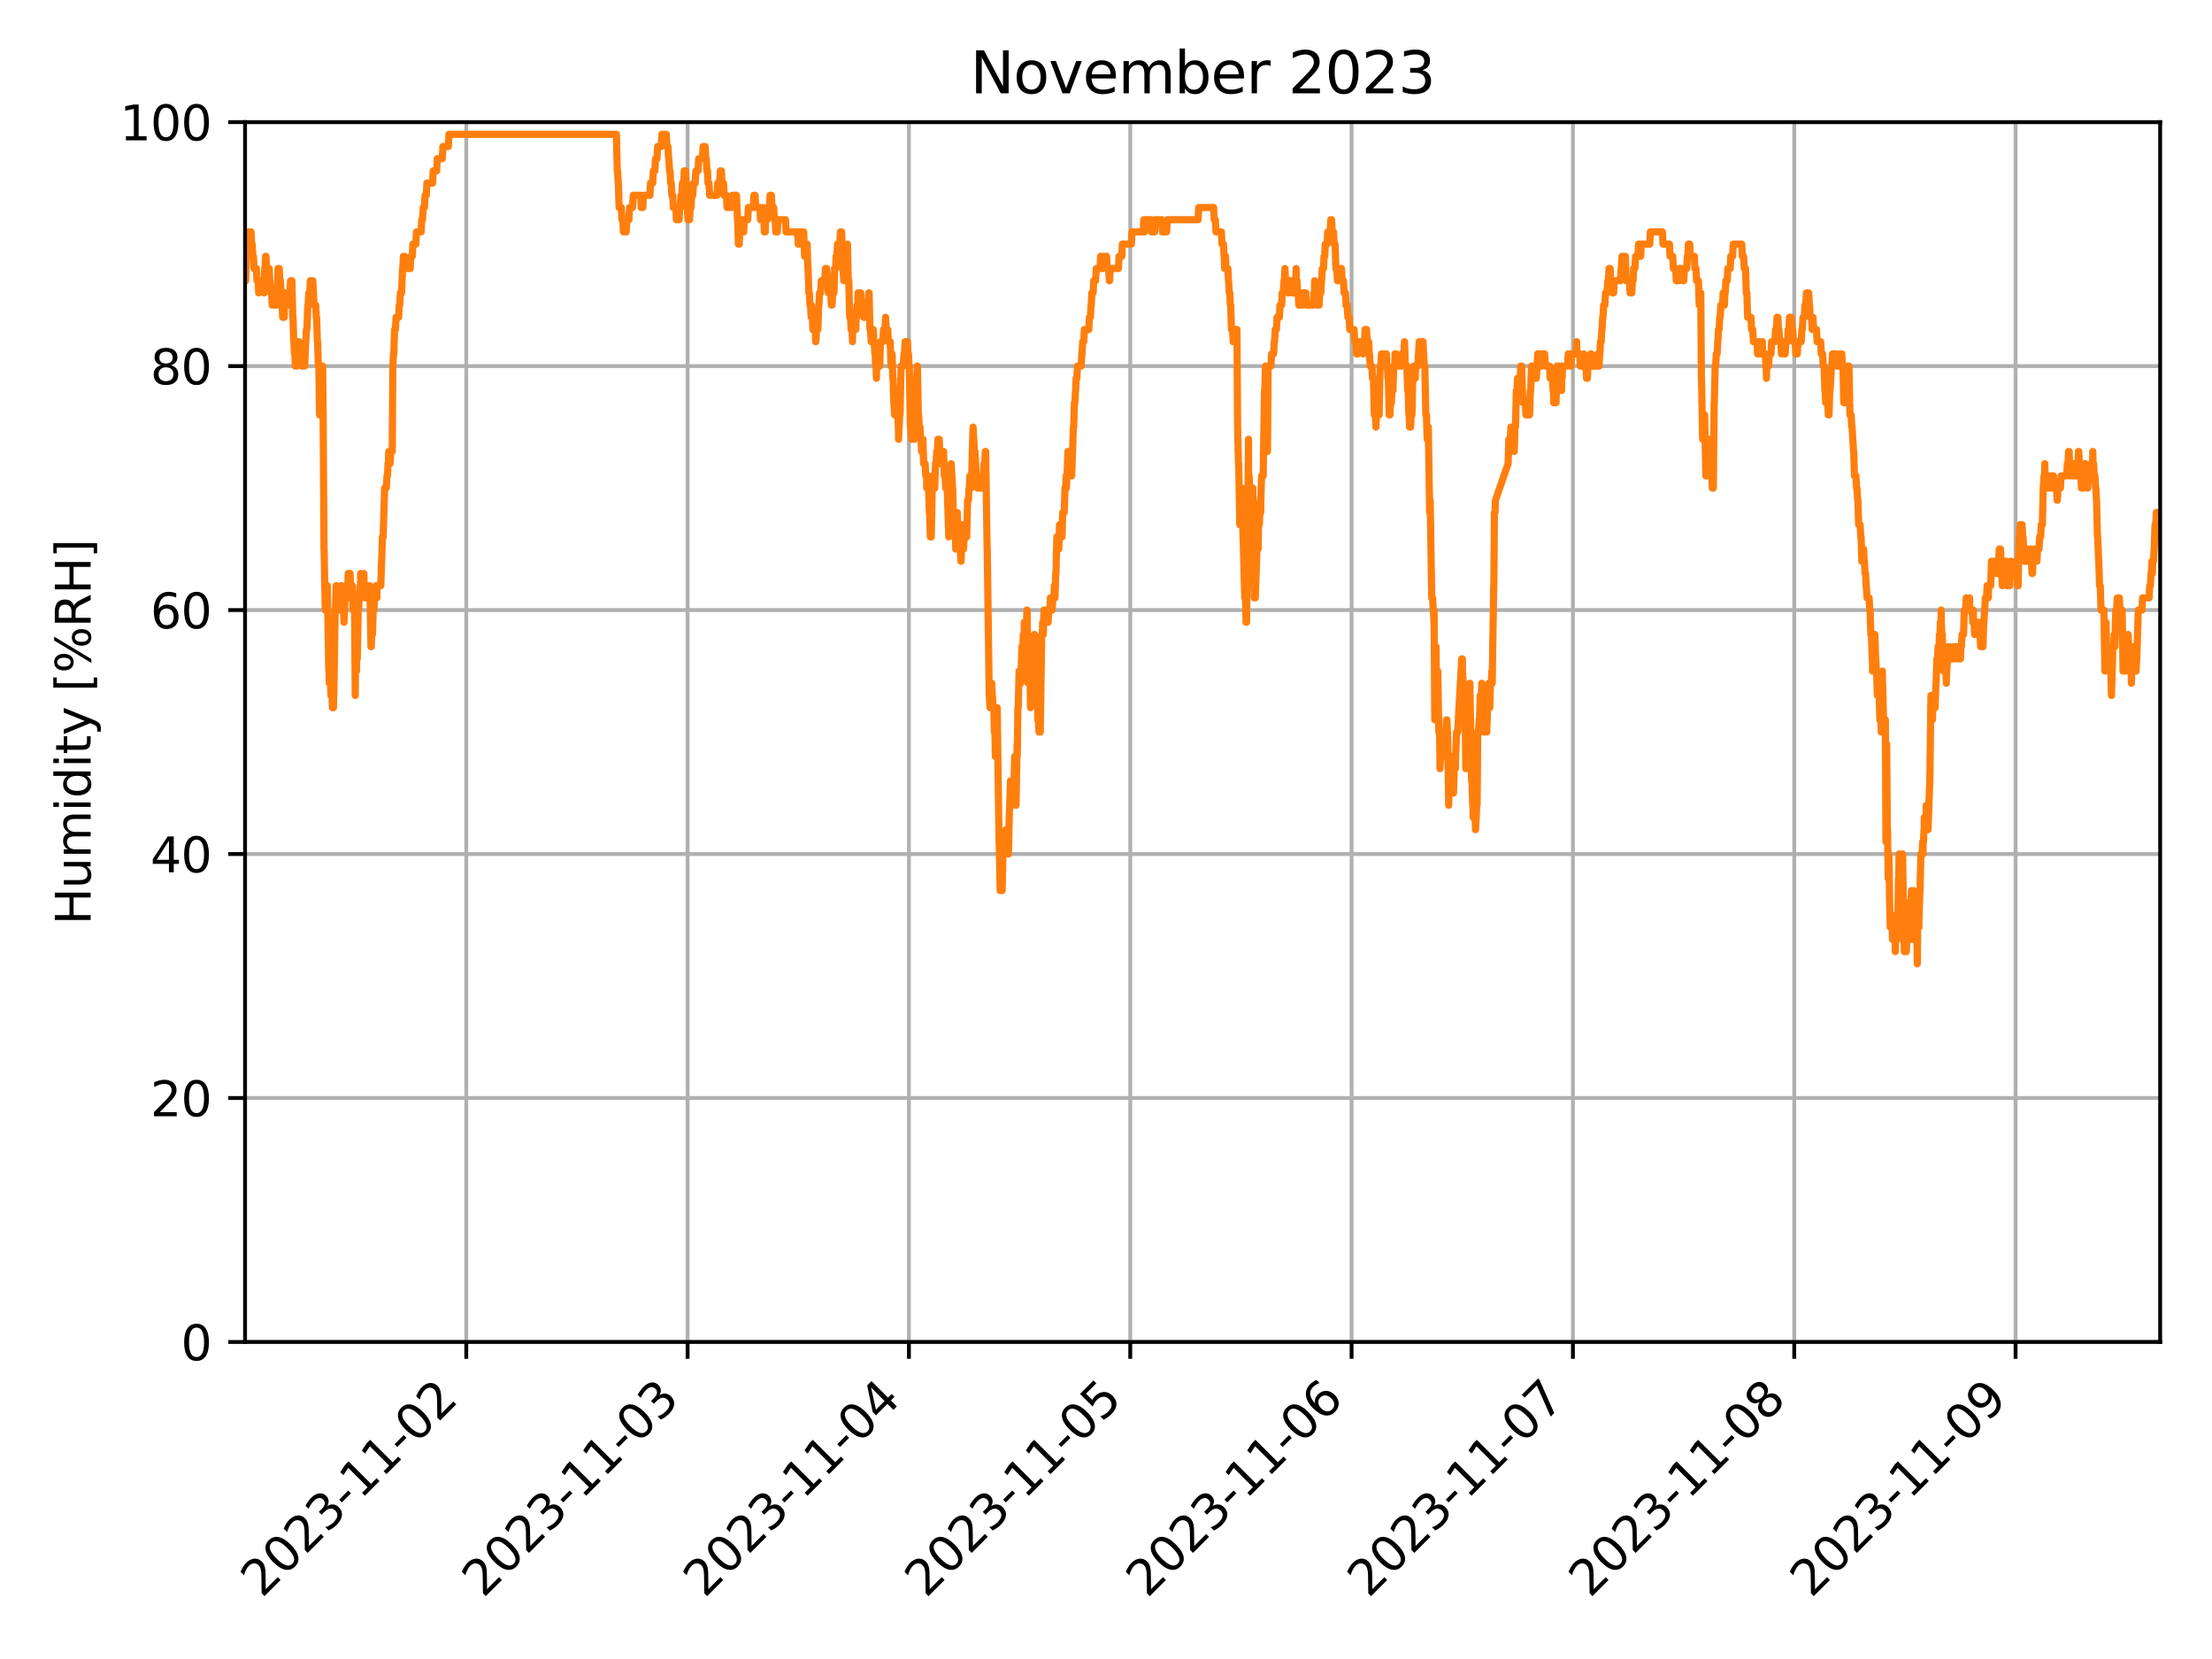 <?xml version="1.0" encoding="utf-8" standalone="no"?>
<!DOCTYPE svg PUBLIC "-//W3C//DTD SVG 1.1//EN"
  "http://www.w3.org/Graphics/SVG/1.1/DTD/svg11.dtd">
<svg xmlns:xlink="http://www.w3.org/1999/xlink" width="460.8pt" height="345.6pt" viewBox="0 0 460.8 345.6" xmlns="http://www.w3.org/2000/svg" version="1.1">
 <defs>
  <style type="text/css">*{stroke-linejoin: round; stroke-linecap: butt}</style>
 </defs>
 <g id="figure_1">
  <g id="patch_1">
   <path d="M 0 345.6 
L 460.8 345.6 
L 460.8 0 
L 0 0 
z
" style="fill: #ffffff"/>
  </g>
  <g id="axes_1">
   <g id="patch_2">
    <path d="M 51.05 279.561 
L 450 279.561 
L 450 25.44 
L 51.05 25.44 
z
" style="fill: #ffffff"/>
   </g>
   <g id="matplotlib.axis_1">
    <g id="xtick_1">
     <g id="line2d_1">
      <path d="M 97.132 279.561 
L 97.132 25.44 
" clip-path="url(#p020fda76d8)" style="fill: none; stroke: #b0b0b0; stroke-width: 0.8; stroke-linecap: square"/>
     </g>
     <g id="line2d_2">
      <defs>
       <path id="mc28323e3cb" d="M 0 0 
L 0 3.5 
" style="stroke: #000000; stroke-width: 0.8"/>
      </defs>
      <g>
       <use xlink:href="#mc28323e3cb" x="97.132" y="279.561" style="stroke: #000000; stroke-width: 0.8"/>
      </g>
     </g>
     <g id="text_1">
      <!-- 2023-11-02 -->
      <g transform="translate(54.568 333.028) rotate(-45) scale(0.1 -0.1)">
       <defs>
        <path id="DejaVuSans-32" d="M 1228 531 
L 3431 531 
L 3431 0 
L 469 0 
L 469 531 
Q 828 903 1448 1529 
Q 2069 2156 2228 2338 
Q 2531 2678 2651 2914 
Q 2772 3150 2772 3378 
Q 2772 3750 2511 3984 
Q 2250 4219 1831 4219 
Q 1534 4219 1204 4116 
Q 875 4013 500 3803 
L 500 4441 
Q 881 4594 1212 4672 
Q 1544 4750 1819 4750 
Q 2544 4750 2975 4387 
Q 3406 4025 3406 3419 
Q 3406 3131 3298 2873 
Q 3191 2616 2906 2266 
Q 2828 2175 2409 1742 
Q 1991 1309 1228 531 
z
" transform="scale(0.016)"/>
        <path id="DejaVuSans-30" d="M 2034 4250 
Q 1547 4250 1301 3770 
Q 1056 3291 1056 2328 
Q 1056 1369 1301 889 
Q 1547 409 2034 409 
Q 2525 409 2770 889 
Q 3016 1369 3016 2328 
Q 3016 3291 2770 3770 
Q 2525 4250 2034 4250 
z
M 2034 4750 
Q 2819 4750 3233 4129 
Q 3647 3509 3647 2328 
Q 3647 1150 3233 529 
Q 2819 -91 2034 -91 
Q 1250 -91 836 529 
Q 422 1150 422 2328 
Q 422 3509 836 4129 
Q 1250 4750 2034 4750 
z
" transform="scale(0.016)"/>
        <path id="DejaVuSans-33" d="M 2597 2516 
Q 3050 2419 3304 2112 
Q 3559 1806 3559 1356 
Q 3559 666 3084 287 
Q 2609 -91 1734 -91 
Q 1441 -91 1130 -33 
Q 819 25 488 141 
L 488 750 
Q 750 597 1062 519 
Q 1375 441 1716 441 
Q 2309 441 2620 675 
Q 2931 909 2931 1356 
Q 2931 1769 2642 2001 
Q 2353 2234 1838 2234 
L 1294 2234 
L 1294 2753 
L 1863 2753 
Q 2328 2753 2575 2939 
Q 2822 3125 2822 3475 
Q 2822 3834 2567 4026 
Q 2313 4219 1838 4219 
Q 1578 4219 1281 4162 
Q 984 4106 628 3988 
L 628 4550 
Q 988 4650 1302 4700 
Q 1616 4750 1894 4750 
Q 2613 4750 3031 4423 
Q 3450 4097 3450 3541 
Q 3450 3153 3228 2886 
Q 3006 2619 2597 2516 
z
" transform="scale(0.016)"/>
        <path id="DejaVuSans-2d" d="M 313 2009 
L 1997 2009 
L 1997 1497 
L 313 1497 
L 313 2009 
z
" transform="scale(0.016)"/>
        <path id="DejaVuSans-31" d="M 794 531 
L 1825 531 
L 1825 4091 
L 703 3866 
L 703 4441 
L 1819 4666 
L 2450 4666 
L 2450 531 
L 3481 531 
L 3481 0 
L 794 0 
L 794 531 
z
" transform="scale(0.016)"/>
       </defs>
       <use xlink:href="#DejaVuSans-32"/>
       <use xlink:href="#DejaVuSans-30" x="63.623"/>
       <use xlink:href="#DejaVuSans-32" x="127.246"/>
       <use xlink:href="#DejaVuSans-33" x="190.869"/>
       <use xlink:href="#DejaVuSans-2d" x="254.492"/>
       <use xlink:href="#DejaVuSans-31" x="290.576"/>
       <use xlink:href="#DejaVuSans-31" x="354.199"/>
       <use xlink:href="#DejaVuSans-2d" x="417.822"/>
       <use xlink:href="#DejaVuSans-30" x="453.906"/>
       <use xlink:href="#DejaVuSans-32" x="517.529"/>
      </g>
     </g>
    </g>
    <g id="xtick_2">
     <g id="line2d_3">
      <path d="M 143.239 279.561 
L 143.239 25.44 
" clip-path="url(#p020fda76d8)" style="fill: none; stroke: #b0b0b0; stroke-width: 0.8; stroke-linecap: square"/>
     </g>
     <g id="line2d_4">
      <g>
       <use xlink:href="#mc28323e3cb" x="143.239" y="279.561" style="stroke: #000000; stroke-width: 0.8"/>
      </g>
     </g>
     <g id="text_2">
      <!-- 2023-11-03 -->
      <g transform="translate(100.675 333.028) rotate(-45) scale(0.1 -0.1)">
       <use xlink:href="#DejaVuSans-32"/>
       <use xlink:href="#DejaVuSans-30" x="63.623"/>
       <use xlink:href="#DejaVuSans-32" x="127.246"/>
       <use xlink:href="#DejaVuSans-33" x="190.869"/>
       <use xlink:href="#DejaVuSans-2d" x="254.492"/>
       <use xlink:href="#DejaVuSans-31" x="290.576"/>
       <use xlink:href="#DejaVuSans-31" x="354.199"/>
       <use xlink:href="#DejaVuSans-2d" x="417.822"/>
       <use xlink:href="#DejaVuSans-30" x="453.906"/>
       <use xlink:href="#DejaVuSans-33" x="517.529"/>
      </g>
     </g>
    </g>
    <g id="xtick_3">
     <g id="line2d_5">
      <path d="M 189.346 279.561 
L 189.346 25.44 
" clip-path="url(#p020fda76d8)" style="fill: none; stroke: #b0b0b0; stroke-width: 0.8; stroke-linecap: square"/>
     </g>
     <g id="line2d_6">
      <g>
       <use xlink:href="#mc28323e3cb" x="189.346" y="279.561" style="stroke: #000000; stroke-width: 0.8"/>
      </g>
     </g>
     <g id="text_3">
      <!-- 2023-11-04 -->
      <g transform="translate(146.782 333.028) rotate(-45) scale(0.1 -0.1)">
       <defs>
        <path id="DejaVuSans-34" d="M 2419 4116 
L 825 1625 
L 2419 1625 
L 2419 4116 
z
M 2253 4666 
L 3047 4666 
L 3047 1625 
L 3713 1625 
L 3713 1100 
L 3047 1100 
L 3047 0 
L 2419 0 
L 2419 1100 
L 313 1100 
L 313 1709 
L 2253 4666 
z
" transform="scale(0.016)"/>
       </defs>
       <use xlink:href="#DejaVuSans-32"/>
       <use xlink:href="#DejaVuSans-30" x="63.623"/>
       <use xlink:href="#DejaVuSans-32" x="127.246"/>
       <use xlink:href="#DejaVuSans-33" x="190.869"/>
       <use xlink:href="#DejaVuSans-2d" x="254.492"/>
       <use xlink:href="#DejaVuSans-31" x="290.576"/>
       <use xlink:href="#DejaVuSans-31" x="354.199"/>
       <use xlink:href="#DejaVuSans-2d" x="417.822"/>
       <use xlink:href="#DejaVuSans-30" x="453.906"/>
       <use xlink:href="#DejaVuSans-34" x="517.529"/>
      </g>
     </g>
    </g>
    <g id="xtick_4">
     <g id="line2d_7">
      <path d="M 235.453 279.561 
L 235.453 25.44 
" clip-path="url(#p020fda76d8)" style="fill: none; stroke: #b0b0b0; stroke-width: 0.8; stroke-linecap: square"/>
     </g>
     <g id="line2d_8">
      <g>
       <use xlink:href="#mc28323e3cb" x="235.453" y="279.561" style="stroke: #000000; stroke-width: 0.8"/>
      </g>
     </g>
     <g id="text_4">
      <!-- 2023-11-05 -->
      <g transform="translate(192.889 333.028) rotate(-45) scale(0.1 -0.1)">
       <defs>
        <path id="DejaVuSans-35" d="M 691 4666 
L 3169 4666 
L 3169 4134 
L 1269 4134 
L 1269 2991 
Q 1406 3038 1543 3061 
Q 1681 3084 1819 3084 
Q 2600 3084 3056 2656 
Q 3513 2228 3513 1497 
Q 3513 744 3044 326 
Q 2575 -91 1722 -91 
Q 1428 -91 1123 -41 
Q 819 9 494 109 
L 494 744 
Q 775 591 1075 516 
Q 1375 441 1709 441 
Q 2250 441 2565 725 
Q 2881 1009 2881 1497 
Q 2881 1984 2565 2268 
Q 2250 2553 1709 2553 
Q 1456 2553 1204 2497 
Q 953 2441 691 2322 
L 691 4666 
z
" transform="scale(0.016)"/>
       </defs>
       <use xlink:href="#DejaVuSans-32"/>
       <use xlink:href="#DejaVuSans-30" x="63.623"/>
       <use xlink:href="#DejaVuSans-32" x="127.246"/>
       <use xlink:href="#DejaVuSans-33" x="190.869"/>
       <use xlink:href="#DejaVuSans-2d" x="254.492"/>
       <use xlink:href="#DejaVuSans-31" x="290.576"/>
       <use xlink:href="#DejaVuSans-31" x="354.199"/>
       <use xlink:href="#DejaVuSans-2d" x="417.822"/>
       <use xlink:href="#DejaVuSans-30" x="453.906"/>
       <use xlink:href="#DejaVuSans-35" x="517.529"/>
      </g>
     </g>
    </g>
    <g id="xtick_5">
     <g id="line2d_9">
      <path d="M 281.56 279.561 
L 281.56 25.44 
" clip-path="url(#p020fda76d8)" style="fill: none; stroke: #b0b0b0; stroke-width: 0.8; stroke-linecap: square"/>
     </g>
     <g id="line2d_10">
      <g>
       <use xlink:href="#mc28323e3cb" x="281.56" y="279.561" style="stroke: #000000; stroke-width: 0.8"/>
      </g>
     </g>
     <g id="text_5">
      <!-- 2023-11-06 -->
      <g transform="translate(238.996 333.028) rotate(-45) scale(0.1 -0.1)">
       <defs>
        <path id="DejaVuSans-36" d="M 2113 2584 
Q 1688 2584 1439 2293 
Q 1191 2003 1191 1497 
Q 1191 994 1439 701 
Q 1688 409 2113 409 
Q 2538 409 2786 701 
Q 3034 994 3034 1497 
Q 3034 2003 2786 2293 
Q 2538 2584 2113 2584 
z
M 3366 4563 
L 3366 3988 
Q 3128 4100 2886 4159 
Q 2644 4219 2406 4219 
Q 1781 4219 1451 3797 
Q 1122 3375 1075 2522 
Q 1259 2794 1537 2939 
Q 1816 3084 2150 3084 
Q 2853 3084 3261 2657 
Q 3669 2231 3669 1497 
Q 3669 778 3244 343 
Q 2819 -91 2113 -91 
Q 1303 -91 875 529 
Q 447 1150 447 2328 
Q 447 3434 972 4092 
Q 1497 4750 2381 4750 
Q 2619 4750 2861 4703 
Q 3103 4656 3366 4563 
z
" transform="scale(0.016)"/>
       </defs>
       <use xlink:href="#DejaVuSans-32"/>
       <use xlink:href="#DejaVuSans-30" x="63.623"/>
       <use xlink:href="#DejaVuSans-32" x="127.246"/>
       <use xlink:href="#DejaVuSans-33" x="190.869"/>
       <use xlink:href="#DejaVuSans-2d" x="254.492"/>
       <use xlink:href="#DejaVuSans-31" x="290.576"/>
       <use xlink:href="#DejaVuSans-31" x="354.199"/>
       <use xlink:href="#DejaVuSans-2d" x="417.822"/>
       <use xlink:href="#DejaVuSans-30" x="453.906"/>
       <use xlink:href="#DejaVuSans-36" x="517.529"/>
      </g>
     </g>
    </g>
    <g id="xtick_6">
     <g id="line2d_11">
      <path d="M 327.667 279.561 
L 327.667 25.44 
" clip-path="url(#p020fda76d8)" style="fill: none; stroke: #b0b0b0; stroke-width: 0.8; stroke-linecap: square"/>
     </g>
     <g id="line2d_12">
      <g>
       <use xlink:href="#mc28323e3cb" x="327.667" y="279.561" style="stroke: #000000; stroke-width: 0.8"/>
      </g>
     </g>
     <g id="text_6">
      <!-- 2023-11-07 -->
      <g transform="translate(285.103 333.028) rotate(-45) scale(0.1 -0.1)">
       <defs>
        <path id="DejaVuSans-37" d="M 525 4666 
L 3525 4666 
L 3525 4397 
L 1831 0 
L 1172 0 
L 2766 4134 
L 525 4134 
L 525 4666 
z
" transform="scale(0.016)"/>
       </defs>
       <use xlink:href="#DejaVuSans-32"/>
       <use xlink:href="#DejaVuSans-30" x="63.623"/>
       <use xlink:href="#DejaVuSans-32" x="127.246"/>
       <use xlink:href="#DejaVuSans-33" x="190.869"/>
       <use xlink:href="#DejaVuSans-2d" x="254.492"/>
       <use xlink:href="#DejaVuSans-31" x="290.576"/>
       <use xlink:href="#DejaVuSans-31" x="354.199"/>
       <use xlink:href="#DejaVuSans-2d" x="417.822"/>
       <use xlink:href="#DejaVuSans-30" x="453.906"/>
       <use xlink:href="#DejaVuSans-37" x="517.529"/>
      </g>
     </g>
    </g>
    <g id="xtick_7">
     <g id="line2d_13">
      <path d="M 373.774 279.561 
L 373.774 25.44 
" clip-path="url(#p020fda76d8)" style="fill: none; stroke: #b0b0b0; stroke-width: 0.8; stroke-linecap: square"/>
     </g>
     <g id="line2d_14">
      <g>
       <use xlink:href="#mc28323e3cb" x="373.774" y="279.561" style="stroke: #000000; stroke-width: 0.8"/>
      </g>
     </g>
     <g id="text_7">
      <!-- 2023-11-08 -->
      <g transform="translate(331.21 333.028) rotate(-45) scale(0.1 -0.1)">
       <defs>
        <path id="DejaVuSans-38" d="M 2034 2216 
Q 1584 2216 1326 1975 
Q 1069 1734 1069 1313 
Q 1069 891 1326 650 
Q 1584 409 2034 409 
Q 2484 409 2743 651 
Q 3003 894 3003 1313 
Q 3003 1734 2745 1975 
Q 2488 2216 2034 2216 
z
M 1403 2484 
Q 997 2584 770 2862 
Q 544 3141 544 3541 
Q 544 4100 942 4425 
Q 1341 4750 2034 4750 
Q 2731 4750 3128 4425 
Q 3525 4100 3525 3541 
Q 3525 3141 3298 2862 
Q 3072 2584 2669 2484 
Q 3125 2378 3379 2068 
Q 3634 1759 3634 1313 
Q 3634 634 3220 271 
Q 2806 -91 2034 -91 
Q 1263 -91 848 271 
Q 434 634 434 1313 
Q 434 1759 690 2068 
Q 947 2378 1403 2484 
z
M 1172 3481 
Q 1172 3119 1398 2916 
Q 1625 2713 2034 2713 
Q 2441 2713 2670 2916 
Q 2900 3119 2900 3481 
Q 2900 3844 2670 4047 
Q 2441 4250 2034 4250 
Q 1625 4250 1398 4047 
Q 1172 3844 1172 3481 
z
" transform="scale(0.016)"/>
       </defs>
       <use xlink:href="#DejaVuSans-32"/>
       <use xlink:href="#DejaVuSans-30" x="63.623"/>
       <use xlink:href="#DejaVuSans-32" x="127.246"/>
       <use xlink:href="#DejaVuSans-33" x="190.869"/>
       <use xlink:href="#DejaVuSans-2d" x="254.492"/>
       <use xlink:href="#DejaVuSans-31" x="290.576"/>
       <use xlink:href="#DejaVuSans-31" x="354.199"/>
       <use xlink:href="#DejaVuSans-2d" x="417.822"/>
       <use xlink:href="#DejaVuSans-30" x="453.906"/>
       <use xlink:href="#DejaVuSans-38" x="517.529"/>
      </g>
     </g>
    </g>
    <g id="xtick_8">
     <g id="line2d_15">
      <path d="M 419.881 279.561 
L 419.881 25.44 
" clip-path="url(#p020fda76d8)" style="fill: none; stroke: #b0b0b0; stroke-width: 0.8; stroke-linecap: square"/>
     </g>
     <g id="line2d_16">
      <g>
       <use xlink:href="#mc28323e3cb" x="419.881" y="279.561" style="stroke: #000000; stroke-width: 0.8"/>
      </g>
     </g>
     <g id="text_8">
      <!-- 2023-11-09 -->
      <g transform="translate(377.317 333.028) rotate(-45) scale(0.1 -0.1)">
       <defs>
        <path id="DejaVuSans-39" d="M 703 97 
L 703 672 
Q 941 559 1184 500 
Q 1428 441 1663 441 
Q 2288 441 2617 861 
Q 2947 1281 2994 2138 
Q 2813 1869 2534 1725 
Q 2256 1581 1919 1581 
Q 1219 1581 811 2004 
Q 403 2428 403 3163 
Q 403 3881 828 4315 
Q 1253 4750 1959 4750 
Q 2769 4750 3195 4129 
Q 3622 3509 3622 2328 
Q 3622 1225 3098 567 
Q 2575 -91 1691 -91 
Q 1453 -91 1209 -44 
Q 966 3 703 97 
z
M 1959 2075 
Q 2384 2075 2632 2365 
Q 2881 2656 2881 3163 
Q 2881 3666 2632 3958 
Q 2384 4250 1959 4250 
Q 1534 4250 1286 3958 
Q 1038 3666 1038 3163 
Q 1038 2656 1286 2365 
Q 1534 2075 1959 2075 
z
" transform="scale(0.016)"/>
       </defs>
       <use xlink:href="#DejaVuSans-32"/>
       <use xlink:href="#DejaVuSans-30" x="63.623"/>
       <use xlink:href="#DejaVuSans-32" x="127.246"/>
       <use xlink:href="#DejaVuSans-33" x="190.869"/>
       <use xlink:href="#DejaVuSans-2d" x="254.492"/>
       <use xlink:href="#DejaVuSans-31" x="290.576"/>
       <use xlink:href="#DejaVuSans-31" x="354.199"/>
       <use xlink:href="#DejaVuSans-2d" x="417.822"/>
       <use xlink:href="#DejaVuSans-30" x="453.906"/>
       <use xlink:href="#DejaVuSans-39" x="517.529"/>
      </g>
     </g>
    </g>
   </g>
   <g id="matplotlib.axis_2">
    <g id="ytick_1">
     <g id="line2d_17">
      <path d="M 51.05 279.561 
L 450 279.561 
" clip-path="url(#p020fda76d8)" style="fill: none; stroke: #b0b0b0; stroke-width: 0.8; stroke-linecap: square"/>
     </g>
     <g id="line2d_18">
      <defs>
       <path id="mb99cd27c47" d="M 0 0 
L -3.5 0 
" style="stroke: #000000; stroke-width: 0.8"/>
      </defs>
      <g>
       <use xlink:href="#mb99cd27c47" x="51.05" y="279.561" style="stroke: #000000; stroke-width: 0.8"/>
      </g>
     </g>
     <g id="text_9">
      <!-- 0 -->
      <g transform="translate(37.688 283.36) scale(0.1 -0.1)">
       <use xlink:href="#DejaVuSans-30"/>
      </g>
     </g>
    </g>
    <g id="ytick_2">
     <g id="line2d_19">
      <path d="M 51.05 228.737 
L 450 228.737 
" clip-path="url(#p020fda76d8)" style="fill: none; stroke: #b0b0b0; stroke-width: 0.8; stroke-linecap: square"/>
     </g>
     <g id="line2d_20">
      <g>
       <use xlink:href="#mb99cd27c47" x="51.05" y="228.737" style="stroke: #000000; stroke-width: 0.8"/>
      </g>
     </g>
     <g id="text_10">
      <!-- 20 -->
      <g transform="translate(31.325 232.536) scale(0.1 -0.1)">
       <use xlink:href="#DejaVuSans-32"/>
       <use xlink:href="#DejaVuSans-30" x="63.623"/>
      </g>
     </g>
    </g>
    <g id="ytick_3">
     <g id="line2d_21">
      <path d="M 51.05 177.913 
L 450 177.913 
" clip-path="url(#p020fda76d8)" style="fill: none; stroke: #b0b0b0; stroke-width: 0.8; stroke-linecap: square"/>
     </g>
     <g id="line2d_22">
      <g>
       <use xlink:href="#mb99cd27c47" x="51.05" y="177.913" style="stroke: #000000; stroke-width: 0.8"/>
      </g>
     </g>
     <g id="text_11">
      <!-- 40 -->
      <g transform="translate(31.325 181.712) scale(0.1 -0.1)">
       <use xlink:href="#DejaVuSans-34"/>
       <use xlink:href="#DejaVuSans-30" x="63.623"/>
      </g>
     </g>
    </g>
    <g id="ytick_4">
     <g id="line2d_23">
      <path d="M 51.05 127.088 
L 450 127.088 
" clip-path="url(#p020fda76d8)" style="fill: none; stroke: #b0b0b0; stroke-width: 0.8; stroke-linecap: square"/>
     </g>
     <g id="line2d_24">
      <g>
       <use xlink:href="#mb99cd27c47" x="51.05" y="127.088" style="stroke: #000000; stroke-width: 0.8"/>
      </g>
     </g>
     <g id="text_12">
      <!-- 60 -->
      <g transform="translate(31.325 130.888) scale(0.1 -0.1)">
       <use xlink:href="#DejaVuSans-36"/>
       <use xlink:href="#DejaVuSans-30" x="63.623"/>
      </g>
     </g>
    </g>
    <g id="ytick_5">
     <g id="line2d_25">
      <path d="M 51.05 76.264 
L 450 76.264 
" clip-path="url(#p020fda76d8)" style="fill: none; stroke: #b0b0b0; stroke-width: 0.8; stroke-linecap: square"/>
     </g>
     <g id="line2d_26">
      <g>
       <use xlink:href="#mb99cd27c47" x="51.05" y="76.264" style="stroke: #000000; stroke-width: 0.8"/>
      </g>
     </g>
     <g id="text_13">
      <!-- 80 -->
      <g transform="translate(31.325 80.063) scale(0.1 -0.1)">
       <use xlink:href="#DejaVuSans-38"/>
       <use xlink:href="#DejaVuSans-30" x="63.623"/>
      </g>
     </g>
    </g>
    <g id="ytick_6">
     <g id="line2d_27">
      <path d="M 51.05 25.44 
L 450 25.44 
" clip-path="url(#p020fda76d8)" style="fill: none; stroke: #b0b0b0; stroke-width: 0.8; stroke-linecap: square"/>
     </g>
     <g id="line2d_28">
      <g>
       <use xlink:href="#mb99cd27c47" x="51.05" y="25.44" style="stroke: #000000; stroke-width: 0.8"/>
      </g>
     </g>
     <g id="text_14">
      <!-- 100 -->
      <g transform="translate(24.962 29.239) scale(0.1 -0.1)">
       <use xlink:href="#DejaVuSans-31"/>
       <use xlink:href="#DejaVuSans-30" x="63.623"/>
       <use xlink:href="#DejaVuSans-30" x="127.246"/>
      </g>
     </g>
    </g>
    <g id="text_15">
     <!-- Humidity [%RH] -->
     <g transform="translate(18.883 192.647) rotate(-90) scale(0.1 -0.1)">
      <defs>
       <path id="DejaVuSans-48" d="M 628 4666 
L 1259 4666 
L 1259 2753 
L 3553 2753 
L 3553 4666 
L 4184 4666 
L 4184 0 
L 3553 0 
L 3553 2222 
L 1259 2222 
L 1259 0 
L 628 0 
L 628 4666 
z
" transform="scale(0.016)"/>
       <path id="DejaVuSans-75" d="M 544 1381 
L 544 3500 
L 1119 3500 
L 1119 1403 
Q 1119 906 1312 657 
Q 1506 409 1894 409 
Q 2359 409 2629 706 
Q 2900 1003 2900 1516 
L 2900 3500 
L 3475 3500 
L 3475 0 
L 2900 0 
L 2900 538 
Q 2691 219 2414 64 
Q 2138 -91 1772 -91 
Q 1169 -91 856 284 
Q 544 659 544 1381 
z
M 1991 3584 
L 1991 3584 
z
" transform="scale(0.016)"/>
       <path id="DejaVuSans-6d" d="M 3328 2828 
Q 3544 3216 3844 3400 
Q 4144 3584 4550 3584 
Q 5097 3584 5394 3201 
Q 5691 2819 5691 2113 
L 5691 0 
L 5113 0 
L 5113 2094 
Q 5113 2597 4934 2840 
Q 4756 3084 4391 3084 
Q 3944 3084 3684 2787 
Q 3425 2491 3425 1978 
L 3425 0 
L 2847 0 
L 2847 2094 
Q 2847 2600 2669 2842 
Q 2491 3084 2119 3084 
Q 1678 3084 1418 2786 
Q 1159 2488 1159 1978 
L 1159 0 
L 581 0 
L 581 3500 
L 1159 3500 
L 1159 2956 
Q 1356 3278 1631 3431 
Q 1906 3584 2284 3584 
Q 2666 3584 2933 3390 
Q 3200 3197 3328 2828 
z
" transform="scale(0.016)"/>
       <path id="DejaVuSans-69" d="M 603 3500 
L 1178 3500 
L 1178 0 
L 603 0 
L 603 3500 
z
M 603 4863 
L 1178 4863 
L 1178 4134 
L 603 4134 
L 603 4863 
z
" transform="scale(0.016)"/>
       <path id="DejaVuSans-64" d="M 2906 2969 
L 2906 4863 
L 3481 4863 
L 3481 0 
L 2906 0 
L 2906 525 
Q 2725 213 2448 61 
Q 2172 -91 1784 -91 
Q 1150 -91 751 415 
Q 353 922 353 1747 
Q 353 2572 751 3078 
Q 1150 3584 1784 3584 
Q 2172 3584 2448 3432 
Q 2725 3281 2906 2969 
z
M 947 1747 
Q 947 1113 1208 752 
Q 1469 391 1925 391 
Q 2381 391 2643 752 
Q 2906 1113 2906 1747 
Q 2906 2381 2643 2742 
Q 2381 3103 1925 3103 
Q 1469 3103 1208 2742 
Q 947 2381 947 1747 
z
" transform="scale(0.016)"/>
       <path id="DejaVuSans-74" d="M 1172 4494 
L 1172 3500 
L 2356 3500 
L 2356 3053 
L 1172 3053 
L 1172 1153 
Q 1172 725 1289 603 
Q 1406 481 1766 481 
L 2356 481 
L 2356 0 
L 1766 0 
Q 1100 0 847 248 
Q 594 497 594 1153 
L 594 3053 
L 172 3053 
L 172 3500 
L 594 3500 
L 594 4494 
L 1172 4494 
z
" transform="scale(0.016)"/>
       <path id="DejaVuSans-79" d="M 2059 -325 
Q 1816 -950 1584 -1140 
Q 1353 -1331 966 -1331 
L 506 -1331 
L 506 -850 
L 844 -850 
Q 1081 -850 1212 -737 
Q 1344 -625 1503 -206 
L 1606 56 
L 191 3500 
L 800 3500 
L 1894 763 
L 2988 3500 
L 3597 3500 
L 2059 -325 
z
" transform="scale(0.016)"/>
       <path id="DejaVuSans-20" transform="scale(0.016)"/>
       <path id="DejaVuSans-5b" d="M 550 4863 
L 1875 4863 
L 1875 4416 
L 1125 4416 
L 1125 -397 
L 1875 -397 
L 1875 -844 
L 550 -844 
L 550 4863 
z
" transform="scale(0.016)"/>
       <path id="DejaVuSans-25" d="M 4653 2053 
Q 4381 2053 4226 1822 
Q 4072 1591 4072 1178 
Q 4072 772 4226 539 
Q 4381 306 4653 306 
Q 4919 306 5073 539 
Q 5228 772 5228 1178 
Q 5228 1588 5073 1820 
Q 4919 2053 4653 2053 
z
M 4653 2450 
Q 5147 2450 5437 2106 
Q 5728 1763 5728 1178 
Q 5728 594 5436 251 
Q 5144 -91 4653 -91 
Q 4153 -91 3862 251 
Q 3572 594 3572 1178 
Q 3572 1766 3864 2108 
Q 4156 2450 4653 2450 
z
M 1428 4353 
Q 1159 4353 1004 4120 
Q 850 3888 850 3481 
Q 850 3069 1003 2837 
Q 1156 2606 1428 2606 
Q 1700 2606 1854 2837 
Q 2009 3069 2009 3481 
Q 2009 3884 1853 4118 
Q 1697 4353 1428 4353 
z
M 4250 4750 
L 4750 4750 
L 1831 -91 
L 1331 -91 
L 4250 4750 
z
M 1428 4750 
Q 1922 4750 2215 4408 
Q 2509 4066 2509 3481 
Q 2509 2891 2217 2550 
Q 1925 2209 1428 2209 
Q 931 2209 642 2551 
Q 353 2894 353 3481 
Q 353 4063 643 4406 
Q 934 4750 1428 4750 
z
" transform="scale(0.016)"/>
       <path id="DejaVuSans-52" d="M 2841 2188 
Q 3044 2119 3236 1894 
Q 3428 1669 3622 1275 
L 4263 0 
L 3584 0 
L 2988 1197 
Q 2756 1666 2539 1819 
Q 2322 1972 1947 1972 
L 1259 1972 
L 1259 0 
L 628 0 
L 628 4666 
L 2053 4666 
Q 2853 4666 3247 4331 
Q 3641 3997 3641 3322 
Q 3641 2881 3436 2590 
Q 3231 2300 2841 2188 
z
M 1259 4147 
L 1259 2491 
L 2053 2491 
Q 2509 2491 2742 2702 
Q 2975 2913 2975 3322 
Q 2975 3731 2742 3939 
Q 2509 4147 2053 4147 
L 1259 4147 
z
" transform="scale(0.016)"/>
       <path id="DejaVuSans-5d" d="M 1947 4863 
L 1947 -844 
L 622 -844 
L 622 -397 
L 1369 -397 
L 1369 4416 
L 622 4416 
L 622 4863 
L 1947 4863 
z
" transform="scale(0.016)"/>
      </defs>
      <use xlink:href="#DejaVuSans-48"/>
      <use xlink:href="#DejaVuSans-75" x="75.195"/>
      <use xlink:href="#DejaVuSans-6d" x="138.574"/>
      <use xlink:href="#DejaVuSans-69" x="235.986"/>
      <use xlink:href="#DejaVuSans-64" x="263.77"/>
      <use xlink:href="#DejaVuSans-69" x="327.246"/>
      <use xlink:href="#DejaVuSans-74" x="355.029"/>
      <use xlink:href="#DejaVuSans-79" x="394.238"/>
      <use xlink:href="#DejaVuSans-20" x="453.418"/>
      <use xlink:href="#DejaVuSans-5b" x="485.205"/>
      <use xlink:href="#DejaVuSans-25" x="524.219"/>
      <use xlink:href="#DejaVuSans-52" x="619.238"/>
      <use xlink:href="#DejaVuSans-48" x="688.721"/>
      <use xlink:href="#DejaVuSans-5d" x="763.916"/>
     </g>
    </g>
   </g>
   <g id="line2d_29">
    <path d="M 51.05 58.476 
L 51.178 58.476 
L 51.332 53.393 
L 51.383 53.393 
L 51.511 50.852 
L 51.69 50.852 
L 51.819 48.311 
L 52.305 48.311 
L 52.408 50.852 
L 52.536 50.852 
L 52.664 53.393 
L 52.792 53.393 
L 52.92 55.935 
L 53.406 55.935 
L 53.535 58.476 
L 53.791 58.476 
L 53.893 61.017 
L 54.021 58.476 
L 54.866 58.476 
L 54.995 61.017 
L 55.148 55.935 
L 55.2 55.935 
L 55.328 53.393 
L 55.405 53.393 
L 55.532 55.935 
L 56.071 55.935 
L 56.198 58.476 
L 56.25 58.476 
L 56.403 61.017 
L 56.583 61.017 
L 56.711 63.558 
L 56.916 63.558 
L 57.044 61.017 
L 57.172 63.558 
L 57.736 63.558 
L 57.915 55.935 
L 58.171 55.935 
L 58.299 58.476 
L 58.427 58.476 
L 58.555 61.017 
L 58.606 61.017 
L 58.734 63.558 
L 58.76 63.558 
L 58.888 66.099 
L 59.195 66.099 
L 59.349 61.017 
L 59.4 61.017 
L 59.528 63.558 
L 59.913 63.558 
L 60.041 61.017 
L 60.399 61.017 
L 60.528 58.476 
L 60.809 58.476 
L 60.989 66.099 
L 61.04 66.099 
L 61.193 71.182 
L 61.219 71.182 
L 61.347 73.723 
L 61.424 73.723 
L 61.526 76.264 
L 61.68 73.723 
L 61.782 76.264 
L 61.936 71.182 
L 62.269 71.182 
L 62.397 73.723 
L 62.782 73.723 
L 62.91 76.264 
L 63.473 76.264 
L 63.678 71.182 
L 63.704 71.182 
L 63.832 68.641 
L 63.934 68.641 
L 64.139 63.558 
L 64.19 63.558 
L 64.318 61.017 
L 64.523 61.017 
L 64.651 58.476 
L 65.164 58.476 
L 65.292 61.017 
L 65.42 63.558 
L 65.778 63.558 
L 65.881 66.099 
L 65.958 66.099 
L 66.112 71.182 
L 66.163 71.182 
L 66.317 76.264 
L 66.419 76.264 
L 66.573 86.429 
L 66.598 83.888 
L 66.778 76.264 
L 67.213 76.264 
L 67.315 86.429 
L 67.495 114.382 
L 67.52 114.382 
L 67.751 127.088 
L 67.776 127.088 
L 67.93 122.006 
L 68.058 122.006 
L 68.161 124.547 
L 68.186 122.006 
L 68.237 124.547 
L 68.494 139.795 
L 68.545 139.795 
L 68.596 142.336 
L 68.622 139.795 
L 68.724 134.712 
L 68.75 137.253 
L 68.929 144.877 
L 68.955 142.336 
L 68.98 142.336 
L 69.083 139.795 
L 69.237 147.418 
L 69.364 144.877 
L 69.39 144.877 
L 69.467 147.418 
L 69.493 144.877 
L 69.544 144.877 
L 69.826 127.088 
L 69.877 127.088 
L 70.03 122.006 
L 70.082 122.006 
L 70.236 127.088 
L 70.901 127.088 
L 71.055 122.006 
L 71.106 122.006 
L 71.234 124.547 
L 71.286 124.547 
L 71.414 127.088 
L 71.567 127.088 
L 71.67 129.63 
L 71.875 124.547 
L 71.926 124.547 
L 72.054 122.006 
L 72.182 122.006 
L 72.31 124.547 
L 72.387 124.547 
L 72.541 119.465 
L 72.566 119.465 
L 72.592 122.006 
L 72.669 119.465 
L 72.925 119.465 
L 73.079 124.547 
L 73.309 124.547 
L 73.437 122.006 
L 73.514 127.088 
L 73.565 124.547 
L 73.617 124.547 
L 73.745 127.088 
L 73.873 127.088 
L 74.001 144.877 
L 74.026 142.336 
L 74.154 132.171 
L 74.18 134.712 
L 74.257 139.795 
L 74.308 137.253 
L 74.436 137.253 
L 74.667 124.547 
L 74.692 124.547 
L 74.718 127.088 
L 74.795 124.547 
L 74.923 124.547 
L 75.051 122.006 
L 75.102 122.006 
L 75.128 119.465 
L 75.205 122.006 
L 75.23 122.006 
L 75.358 124.547 
L 75.409 124.547 
L 75.512 122.006 
L 75.768 122.006 
L 75.794 119.465 
L 75.871 122.006 
L 75.948 122.006 
L 76.075 124.547 
L 76.178 124.547 
L 76.306 122.006 
L 76.332 122.006 
L 76.434 124.547 
L 76.588 124.547 
L 76.716 122.006 
L 77.049 122.006 
L 77.28 134.712 
L 77.356 134.712 
L 77.459 129.63 
L 77.484 132.171 
L 77.587 132.171 
L 77.74 127.088 
L 77.894 127.088 
L 78.022 124.547 
L 78.278 124.547 
L 78.381 122.006 
L 78.458 122.006 
L 78.509 124.547 
L 78.56 122.006 
L 79.329 122.006 
L 79.482 116.924 
L 79.508 116.924 
L 79.662 111.841 
L 79.815 111.841 
L 80.123 101.676 
L 80.481 101.676 
L 80.609 99.135 
L 80.712 99.135 
L 80.84 96.594 
L 80.891 96.594 
L 80.993 94.053 
L 81.122 96.594 
L 81.25 96.594 
L 81.403 94.053 
L 81.711 94.053 
L 81.839 76.264 
L 81.967 73.723 
L 82.044 73.723 
L 82.198 68.641 
L 82.377 68.641 
L 82.505 66.099 
L 83.043 66.099 
L 83.171 63.558 
L 83.273 63.558 
L 83.401 61.017 
L 83.657 61.017 
L 83.862 55.935 
L 83.914 55.935 
L 84.042 53.393 
L 84.272 53.393 
L 84.4 55.935 
L 85.45 55.935 
L 85.579 53.393 
L 85.886 53.393 
L 86.014 50.852 
L 86.629 50.852 
L 86.757 48.311 
L 87.73 48.311 
L 87.858 45.77 
L 88.012 45.77 
L 88.166 43.228 
L 88.422 43.228 
L 88.55 40.687 
L 88.806 40.687 
L 88.934 38.146 
L 90.112 38.146 
L 90.241 35.605 
L 90.958 35.605 
L 91.086 33.064 
L 92.136 33.064 
L 92.264 30.522 
L 93.391 30.522 
L 93.519 27.981 
L 128.406 27.981 
L 128.586 35.605 
L 128.663 35.605 
L 128.79 38.146 
L 128.816 38.146 
L 128.97 43.228 
L 129.431 43.228 
L 129.559 45.77 
L 129.764 45.77 
L 129.867 48.311 
L 130.456 48.311 
L 130.584 45.77 
L 131.019 45.77 
L 131.147 43.228 
L 131.762 43.228 
L 131.916 40.687 
L 133.452 40.687 
L 133.581 43.228 
L 133.913 43.228 
L 134.042 40.687 
L 135.399 40.687 
L 135.527 38.146 
L 135.963 38.146 
L 136.091 35.605 
L 136.424 35.605 
L 136.552 33.064 
L 136.859 33.064 
L 136.987 30.522 
L 137.756 30.522 
L 137.884 27.981 
L 138.806 27.981 
L 138.934 30.522 
L 139.139 30.522 
L 139.293 33.064 
L 139.344 33.064 
L 139.472 35.605 
L 139.574 35.605 
L 139.702 38.146 
L 139.831 38.146 
L 139.959 40.687 
L 140.138 40.687 
L 140.266 43.228 
L 140.778 43.228 
L 140.906 45.77 
L 141.47 45.77 
L 141.598 43.228 
L 141.726 43.228 
L 141.854 40.687 
L 142.034 40.687 
L 142.161 38.146 
L 142.418 38.146 
L 142.546 35.605 
L 142.802 35.605 
L 142.93 38.146 
L 142.956 38.146 
L 143.109 43.228 
L 143.186 43.228 
L 143.314 45.77 
L 143.647 45.77 
L 143.775 43.228 
L 143.954 43.228 
L 144.083 40.687 
L 144.313 40.687 
L 144.467 38.146 
L 144.826 38.146 
L 144.954 35.605 
L 145.415 35.605 
L 145.543 33.064 
L 146.337 33.064 
L 146.465 30.522 
L 146.9 30.522 
L 147.028 33.064 
L 147.131 33.064 
L 147.259 35.605 
L 147.387 35.605 
L 147.489 38.146 
L 147.694 38.146 
L 147.822 40.687 
L 149.385 40.687 
L 149.513 38.146 
L 149.923 38.146 
L 150.051 35.605 
L 150.281 35.605 
L 150.409 38.146 
L 150.717 38.146 
L 150.845 40.687 
L 151.331 40.687 
L 151.46 43.228 
L 152.433 43.228 
L 152.561 40.687 
L 153.432 40.687 
L 153.637 45.77 
L 153.663 45.77 
L 153.816 50.852 
L 153.995 50.852 
L 154.124 48.311 
L 154.329 48.311 
L 154.457 45.77 
L 154.61 45.77 
L 154.738 48.311 
L 154.918 48.311 
L 155.046 45.77 
L 155.763 45.77 
L 155.891 43.228 
L 156.915 43.228 
L 157.044 40.687 
L 157.3 40.687 
L 157.428 43.228 
L 158.299 43.228 
L 158.427 45.77 
L 158.478 45.77 
L 158.606 43.228 
L 158.965 43.228 
L 159.093 45.77 
L 159.144 45.77 
L 159.221 48.311 
L 159.349 45.77 
L 159.426 48.311 
L 159.452 45.77 
L 159.81 45.77 
L 159.938 43.228 
L 160.297 43.228 
L 160.425 40.687 
L 160.707 40.687 
L 160.835 43.228 
L 161.168 43.228 
L 161.321 45.77 
L 161.475 45.77 
L 161.603 48.311 
L 161.936 48.311 
L 162.064 45.77 
L 163.627 45.77 
L 163.755 48.311 
L 166.163 48.311 
L 166.29 50.852 
L 166.444 50.852 
L 166.598 48.311 
L 166.957 48.311 
L 167.11 50.852 
L 167.136 50.852 
L 167.264 48.311 
L 167.418 48.311 
L 167.622 53.393 
L 167.802 53.393 
L 167.93 50.852 
L 168.135 50.852 
L 168.288 55.935 
L 168.34 55.935 
L 168.493 61.017 
L 168.596 61.017 
L 168.724 63.558 
L 168.852 63.558 
L 168.98 66.099 
L 169.006 63.558 
L 169.083 66.099 
L 169.211 66.099 
L 169.339 68.641 
L 169.569 68.641 
L 169.697 66.099 
L 169.774 66.099 
L 169.928 71.182 
L 169.954 71.182 
L 170.081 68.641 
L 170.389 68.641 
L 170.543 63.558 
L 170.594 63.558 
L 170.722 61.017 
L 170.952 61.017 
L 171.081 58.476 
L 171.823 58.476 
L 171.952 55.935 
L 172.233 55.935 
L 172.387 58.476 
L 172.438 58.476 
L 172.566 61.017 
L 172.771 61.017 
L 172.822 58.476 
L 172.874 61.017 
L 173.053 61.017 
L 173.181 63.558 
L 173.335 63.558 
L 173.463 61.017 
L 173.719 61.017 
L 173.872 55.935 
L 174.077 55.935 
L 174.18 53.393 
L 174.334 53.393 
L 174.462 50.852 
L 174.948 50.852 
L 175.077 48.311 
L 175.333 48.311 
L 175.512 55.935 
L 175.615 55.935 
L 175.768 58.476 
L 175.794 58.476 
L 175.922 55.935 
L 175.973 55.935 
L 176.075 53.393 
L 176.434 53.393 
L 176.536 50.852 
L 176.716 58.476 
L 176.818 58.476 
L 176.997 66.099 
L 177.177 66.099 
L 177.305 68.641 
L 177.51 68.641 
L 177.587 71.182 
L 177.612 68.641 
L 178.253 68.641 
L 178.381 66.099 
L 178.406 66.099 
L 178.535 63.558 
L 178.714 63.558 
L 178.739 61.017 
L 178.816 63.558 
L 179.072 63.558 
L 179.2 61.017 
L 179.303 61.017 
L 179.431 63.558 
L 179.815 63.558 
L 179.943 66.099 
L 180.507 66.099 
L 180.635 63.558 
L 180.84 63.558 
L 180.968 61.017 
L 181.045 61.017 
L 181.224 68.641 
L 181.352 68.641 
L 181.48 71.182 
L 181.634 71.182 
L 181.762 68.641 
L 181.916 68.641 
L 182.044 71.182 
L 182.12 71.182 
L 182.249 73.723 
L 182.3 73.723 
L 182.428 76.264 
L 182.505 76.264 
L 182.581 78.805 
L 182.607 76.264 
L 182.991 76.264 
L 183.094 73.723 
L 183.222 76.264 
L 183.273 76.264 
L 183.427 71.182 
L 183.913 71.182 
L 184.042 68.641 
L 184.375 68.641 
L 184.477 66.099 
L 184.605 68.641 
L 184.938 68.641 
L 185.066 71.182 
L 185.45 71.182 
L 185.604 76.264 
L 185.63 76.264 
L 185.758 73.723 
L 185.835 73.723 
L 185.988 78.805 
L 186.04 78.805 
L 186.193 83.888 
L 186.219 83.888 
L 186.372 86.429 
L 186.398 86.429 
L 186.526 83.888 
L 186.577 83.888 
L 186.68 81.347 
L 186.885 86.429 
L 187.013 86.429 
L 187.141 88.97 
L 187.167 88.97 
L 187.192 91.512 
L 187.269 88.97 
L 187.295 88.97 
L 187.423 86.429 
L 187.5 86.429 
L 187.705 76.264 
L 188.166 76.264 
L 188.319 73.723 
L 188.422 73.723 
L 188.55 71.182 
L 189.036 71.182 
L 189.139 73.723 
L 189.241 73.723 
L 189.37 76.264 
L 189.421 76.264 
L 189.651 88.97 
L 189.779 88.97 
L 189.907 91.512 
L 190.061 91.512 
L 190.215 88.97 
L 190.266 88.97 
L 190.394 91.512 
L 190.497 91.512 
L 190.676 83.888 
L 190.727 83.888 
L 190.881 78.805 
L 190.958 78.805 
L 191.086 76.264 
L 191.111 76.264 
L 191.316 86.429 
L 191.368 86.429 
L 191.495 88.97 
L 191.649 88.97 
L 191.777 91.512 
L 191.854 91.512 
L 191.982 94.053 
L 192.136 94.053 
L 192.264 91.512 
L 192.418 96.594 
L 192.725 96.594 
L 192.853 99.135 
L 193.032 99.135 
L 193.058 101.676 
L 193.135 99.135 
L 193.237 99.135 
L 193.366 101.676 
L 193.442 101.676 
L 193.596 106.759 
L 193.647 106.759 
L 193.801 111.841 
L 194.006 111.841 
L 194.236 99.135 
L 194.416 99.135 
L 194.569 101.676 
L 194.723 101.676 
L 194.877 96.594 
L 195.005 96.594 
L 195.133 94.053 
L 195.286 94.053 
L 195.389 91.512 
L 195.671 91.512 
L 195.825 96.594 
L 196.03 96.594 
L 196.157 94.053 
L 196.337 94.053 
L 196.465 96.594 
L 196.567 94.053 
L 196.721 99.135 
L 196.875 99.135 
L 197.003 101.676 
L 197.336 101.676 
L 197.643 111.841 
L 197.771 109.3 
L 197.797 109.3 
L 198.002 99.135 
L 198.053 99.135 
L 198.155 96.594 
L 198.284 99.135 
L 198.309 99.135 
L 198.437 101.676 
L 198.463 101.676 
L 198.642 109.3 
L 198.77 109.3 
L 198.924 111.841 
L 199.026 111.841 
L 199.103 114.382 
L 199.129 111.841 
L 199.18 111.841 
L 199.308 109.3 
L 199.385 109.3 
L 199.411 106.759 
L 199.487 109.3 
L 199.539 109.3 
L 199.692 114.382 
L 200.051 114.382 
L 200.179 116.924 
L 200.205 116.924 
L 200.461 109.3 
L 200.589 111.841 
L 200.614 111.841 
L 200.717 114.382 
L 200.871 111.841 
L 200.896 111.841 
L 201.024 109.3 
L 201.28 109.3 
L 201.383 111.841 
L 201.562 104.218 
L 201.741 104.218 
L 201.87 101.676 
L 201.921 101.676 
L 202.049 99.135 
L 202.228 99.135 
L 202.28 101.676 
L 202.331 99.135 
L 202.433 99.135 
L 202.612 91.512 
L 202.715 88.97 
L 202.843 91.512 
L 202.868 91.512 
L 202.997 94.053 
L 203.099 94.053 
L 203.227 96.594 
L 203.253 96.594 
L 203.381 99.135 
L 203.509 99.135 
L 203.637 101.676 
L 204.662 101.676 
L 204.79 99.135 
L 204.866 99.135 
L 204.995 96.594 
L 205.123 96.594 
L 205.251 94.053 
L 205.328 94.053 
L 205.635 114.382 
L 205.661 114.382 
L 206.071 144.877 
L 206.096 144.877 
L 206.224 147.418 
L 206.378 147.418 
L 206.506 144.877 
L 206.583 144.877 
L 206.608 142.336 
L 206.685 144.877 
L 206.737 144.877 
L 206.864 147.418 
L 207.018 147.418 
L 207.146 152.501 
L 207.172 149.959 
L 207.249 152.501 
L 207.274 152.501 
L 207.351 157.583 
L 207.377 155.042 
L 207.505 152.501 
L 207.53 152.501 
L 207.684 147.418 
L 207.735 147.418 
L 208.12 175.371 
L 208.145 175.371 
L 208.35 185.536 
L 208.376 185.536 
L 208.555 177.913 
L 208.606 177.913 
L 208.76 185.536 
L 208.939 177.913 
L 209.196 177.913 
L 209.323 175.371 
L 209.349 175.371 
L 209.375 177.913 
L 209.452 175.371 
L 209.503 175.371 
L 209.554 172.83 
L 209.605 175.371 
L 209.682 175.371 
L 209.733 172.83 
L 209.785 175.371 
L 209.887 175.371 
L 210.015 177.913 
L 210.066 177.913 
L 210.246 170.289 
L 210.502 162.665 
L 210.63 162.665 
L 210.758 165.207 
L 210.783 165.207 
L 210.886 167.748 
L 211.014 165.207 
L 211.193 165.207 
L 211.373 157.583 
L 211.475 157.583 
L 211.655 167.748 
L 211.885 155.042 
L 211.911 157.583 
L 212.039 147.418 
L 212.116 147.418 
L 212.295 139.795 
L 212.551 139.795 
L 212.654 142.336 
L 212.884 134.712 
L 213.012 137.253 
L 213.166 132.171 
L 213.345 132.171 
L 213.371 129.63 
L 213.448 132.171 
L 213.78 132.171 
L 213.934 127.088 
L 213.96 127.088 
L 214.19 142.336 
L 214.344 137.253 
L 214.37 137.253 
L 214.523 142.336 
L 214.6 142.336 
L 214.677 147.418 
L 214.702 144.877 
L 215.036 144.877 
L 215.215 137.253 
L 215.317 137.253 
L 215.471 132.171 
L 215.497 132.171 
L 215.65 137.253 
L 215.753 137.253 
L 215.881 144.877 
L 215.907 142.336 
L 215.932 142.336 
L 216.06 137.253 
L 216.188 149.959 
L 216.214 149.959 
L 216.239 147.418 
L 216.316 149.959 
L 216.444 152.501 
L 216.7 152.501 
L 217.008 132.171 
L 217.136 132.171 
L 217.213 129.63 
L 217.239 132.171 
L 217.341 132.171 
L 217.469 127.088 
L 217.751 127.088 
L 217.879 129.63 
L 217.981 129.63 
L 218.109 127.088 
L 218.135 127.088 
L 218.263 129.63 
L 218.34 129.63 
L 218.468 127.088 
L 218.698 127.088 
L 218.827 124.547 
L 218.904 124.547 
L 219.057 127.088 
L 219.185 127.088 
L 219.313 124.547 
L 219.544 124.547 
L 219.646 122.006 
L 219.774 124.547 
L 219.928 119.465 
L 219.979 119.465 
L 220.159 111.841 
L 220.466 111.841 
L 220.568 114.382 
L 220.722 109.3 
L 220.85 109.3 
L 220.978 111.841 
L 221.004 109.3 
L 221.081 111.841 
L 221.234 111.841 
L 221.388 106.759 
L 221.695 106.759 
L 221.849 101.676 
L 221.977 101.676 
L 222.105 99.135 
L 222.131 99.135 
L 222.157 101.676 
L 222.233 99.135 
L 222.285 99.135 
L 222.464 94.053 
L 222.592 96.594 
L 222.643 96.594 
L 222.746 99.135 
L 222.822 99.135 
L 222.95 96.594 
L 223.002 96.594 
L 223.13 99.135 
L 223.258 99.135 
L 223.411 94.053 
L 223.437 94.053 
L 223.591 88.97 
L 223.668 88.97 
L 223.821 83.888 
L 223.924 83.888 
L 224.052 81.347 
L 224.077 81.347 
L 224.18 78.805 
L 224.334 78.805 
L 224.462 76.264 
L 225.23 76.264 
L 225.358 73.723 
L 225.409 73.723 
L 225.538 71.182 
L 225.768 71.182 
L 225.896 68.641 
L 226.818 68.641 
L 226.946 66.099 
L 227.151 66.099 
L 227.28 63.558 
L 227.331 63.558 
L 227.459 61.017 
L 227.715 61.017 
L 227.843 58.476 
L 228.227 58.476 
L 228.381 55.935 
L 229.149 55.935 
L 229.277 53.393 
L 229.405 53.393 
L 229.508 55.935 
L 229.687 55.935 
L 229.815 53.393 
L 230.532 53.393 
L 230.661 55.935 
L 230.942 55.935 
L 231.096 58.476 
L 231.147 58.476 
L 231.275 55.935 
L 232.991 55.935 
L 233.12 53.393 
L 233.683 53.393 
L 233.811 50.852 
L 235.681 50.852 
L 235.809 48.311 
L 238.166 48.311 
L 238.268 45.77 
L 238.396 48.311 
L 238.448 48.311 
L 238.575 45.77 
L 239.78 45.77 
L 239.907 48.311 
L 240.522 48.311 
L 240.625 45.77 
L 242.008 45.77 
L 242.136 48.311 
L 243.033 48.311 
L 243.186 45.77 
L 249.59 45.77 
L 249.718 43.228 
L 252.817 43.228 
L 252.946 45.77 
L 253.176 45.77 
L 253.33 48.311 
L 254.431 48.311 
L 254.559 50.852 
L 254.867 50.852 
L 254.995 53.393 
L 255.02 53.393 
L 255.123 55.935 
L 255.276 55.935 
L 255.302 53.393 
L 255.379 55.935 
L 255.789 55.935 
L 255.917 58.476 
L 255.942 58.476 
L 256.071 61.017 
L 256.173 61.017 
L 256.301 63.558 
L 256.378 63.558 
L 256.532 68.641 
L 256.762 68.641 
L 256.89 71.182 
L 257.198 71.182 
L 257.326 68.641 
L 257.428 68.641 
L 257.454 71.182 
L 257.531 68.641 
L 257.684 68.641 
L 257.812 88.97 
L 257.992 96.594 
L 258.043 96.594 
L 258.273 109.3 
L 258.35 109.3 
L 258.453 104.218 
L 258.478 106.759 
L 258.504 106.759 
L 258.555 109.3 
L 258.606 106.759 
L 258.632 106.759 
L 258.709 101.676 
L 258.76 104.218 
L 258.939 111.841 
L 258.965 111.841 
L 259.298 124.547 
L 259.401 122.006 
L 259.58 129.63 
L 259.682 129.63 
L 260.092 91.512 
L 260.118 101.676 
L 260.22 99.135 
L 260.348 101.676 
L 260.579 101.676 
L 260.758 109.3 
L 260.784 109.3 
L 260.963 101.676 
L 260.989 101.676 
L 261.296 124.547 
L 261.347 122.006 
L 261.373 124.547 
L 261.501 124.547 
L 261.655 119.465 
L 261.706 119.465 
L 261.885 111.841 
L 261.962 111.841 
L 261.987 109.3 
L 262.013 114.382 
L 262.039 114.382 
L 262.09 114.382 
L 262.218 106.759 
L 262.244 109.3 
L 262.346 109.3 
L 262.551 104.218 
L 262.577 104.218 
L 262.628 106.759 
L 262.653 104.218 
L 262.807 99.135 
L 263.14 99.135 
L 263.422 81.347 
L 263.473 81.347 
L 263.627 76.264 
L 263.755 94.053 
L 263.832 91.512 
L 263.857 94.053 
L 264.037 94.053 
L 264.165 76.264 
L 264.754 76.264 
L 264.907 73.723 
L 265.317 73.723 
L 265.446 71.182 
L 265.522 71.182 
L 265.65 68.641 
L 265.907 68.641 
L 266.035 66.099 
L 266.521 66.099 
L 266.649 63.558 
L 266.982 63.558 
L 267.11 61.017 
L 267.341 61.017 
L 267.469 58.476 
L 267.571 58.476 
L 267.674 55.935 
L 267.802 58.476 
L 268.212 58.476 
L 268.34 61.017 
L 268.468 61.017 
L 268.596 58.476 
L 269.057 58.476 
L 269.211 61.017 
L 269.749 61.017 
L 269.877 58.476 
L 269.928 58.476 
L 270.005 55.935 
L 270.03 58.476 
L 270.184 58.476 
L 270.312 61.017 
L 270.44 61.017 
L 270.568 63.558 
L 271.26 63.558 
L 271.388 61.017 
L 272.028 61.017 
L 272.157 63.558 
L 273.591 63.558 
L 273.719 61.017 
L 273.821 61.017 
L 273.873 58.476 
L 273.924 61.017 
L 274.18 61.017 
L 274.308 63.558 
L 274.539 63.558 
L 274.641 61.017 
L 274.769 63.558 
L 274.795 63.558 
L 274.923 61.017 
L 275.153 61.017 
L 275.282 58.476 
L 275.307 58.476 
L 275.461 55.935 
L 275.717 55.935 
L 275.82 53.393 
L 275.973 53.393 
L 276.076 50.852 
L 276.46 50.852 
L 276.588 48.311 
L 277.1 48.311 
L 277.228 45.77 
L 277.407 45.77 
L 277.51 48.311 
L 277.792 48.311 
L 277.92 50.852 
L 278.125 50.852 
L 278.278 55.935 
L 278.483 55.935 
L 278.612 58.476 
L 278.816 58.476 
L 278.944 55.935 
L 279.457 55.935 
L 279.585 58.476 
L 279.866 58.476 
L 279.995 61.017 
L 280.276 61.017 
L 280.405 63.558 
L 280.635 63.558 
L 280.789 66.099 
L 281.045 66.099 
L 281.173 68.641 
L 282.069 68.641 
L 282.223 71.182 
L 282.454 71.182 
L 282.582 73.723 
L 282.864 73.723 
L 282.991 71.182 
L 283.914 71.182 
L 283.965 73.723 
L 284.016 71.182 
L 284.247 71.182 
L 284.375 68.641 
L 284.682 68.641 
L 284.81 71.182 
L 285.118 71.182 
L 285.246 73.723 
L 285.297 73.723 
L 285.425 76.264 
L 285.784 76.264 
L 285.912 78.805 
L 286.117 78.805 
L 286.296 86.429 
L 286.526 86.429 
L 286.629 88.97 
L 286.757 86.429 
L 286.885 86.429 
L 287.039 83.888 
L 287.116 83.888 
L 287.244 86.429 
L 287.295 86.429 
L 287.5 76.264 
L 287.653 76.264 
L 287.782 73.723 
L 288.089 73.723 
L 288.217 76.264 
L 288.524 76.264 
L 288.653 73.723 
L 288.806 73.723 
L 288.934 76.264 
L 289.011 76.264 
L 289.139 78.805 
L 289.216 78.805 
L 289.395 86.429 
L 289.549 86.429 
L 289.677 83.888 
L 289.856 83.888 
L 289.984 81.347 
L 290.189 81.347 
L 290.343 76.264 
L 290.573 76.264 
L 290.599 73.723 
L 290.676 76.264 
L 290.83 76.264 
L 290.881 73.723 
L 290.932 76.264 
L 291.905 76.264 
L 292.034 73.723 
L 292.444 73.723 
L 292.571 71.182 
L 292.597 71.182 
L 292.751 76.264 
L 293.084 76.264 
L 293.237 81.347 
L 293.34 81.347 
L 293.494 86.429 
L 293.545 86.429 
L 293.647 88.97 
L 293.852 88.97 
L 293.98 86.429 
L 294.134 86.429 
L 294.313 78.805 
L 294.364 78.805 
L 294.493 76.264 
L 294.8 76.264 
L 294.826 78.805 
L 294.903 76.264 
L 295.364 76.264 
L 295.492 73.723 
L 295.517 73.723 
L 295.645 71.182 
L 296.26 71.182 
L 296.286 73.723 
L 296.362 71.182 
L 296.439 71.182 
L 296.568 73.723 
L 296.721 76.264 
L 296.824 76.264 
L 297.028 86.429 
L 297.157 86.429 
L 297.31 91.512 
L 297.387 91.512 
L 297.515 88.97 
L 297.541 88.97 
L 297.823 106.759 
L 297.899 106.759 
L 297.925 104.218 
L 297.976 106.759 
L 298.258 124.547 
L 298.437 124.547 
L 298.565 127.088 
L 298.591 127.088 
L 298.719 129.63 
L 298.745 127.088 
L 298.873 147.418 
L 298.898 149.959 
L 299.026 137.253 
L 299.129 137.253 
L 299.155 134.712 
L 299.231 147.418 
L 299.257 144.877 
L 299.411 139.795 
L 299.513 139.795 
L 299.744 152.501 
L 299.897 152.501 
L 299.974 160.124 
L 300.102 157.583 
L 300.282 152.501 
L 300.307 152.501 
L 300.461 157.583 
L 300.563 157.583 
L 300.64 152.501 
L 300.691 155.042 
L 300.717 155.042 
L 300.743 152.501 
L 300.794 157.583 
L 300.819 157.583 
L 300.845 155.042 
L 300.922 157.583 
L 300.999 157.583 
L 301.05 152.501 
L 301.101 157.583 
L 301.127 157.583 
L 301.306 149.959 
L 301.409 149.959 
L 301.537 152.501 
L 301.562 152.501 
L 301.793 167.748 
L 301.946 160.124 
L 302.049 165.207 
L 302.075 162.665 
L 302.151 162.665 
L 302.177 165.207 
L 302.228 162.665 
L 302.357 157.583 
L 302.536 165.207 
L 302.561 162.665 
L 302.638 165.207 
L 302.792 165.207 
L 303.022 157.583 
L 303.141 157.583 
L 303.176 160.124 
L 303.227 157.583 
L 303.432 152.501 
L 303.688 152.501 
L 303.791 149.959 
L 304.508 137.253 
L 304.61 139.795 
L 304.636 137.253 
L 304.662 139.795 
L 304.815 142.336 
L 304.867 142.336 
L 304.944 147.418 
L 304.995 144.877 
L 305.174 144.877 
L 305.353 160.124 
L 305.481 149.959 
L 305.532 149.959 
L 305.661 147.418 
L 305.814 147.418 
L 305.891 144.877 
L 305.917 147.418 
L 305.968 147.418 
L 306.045 149.959 
L 306.07 147.418 
L 306.096 147.418 
L 306.198 142.336 
L 306.224 144.877 
L 306.25 144.877 
L 306.378 152.501 
L 306.557 162.665 
L 306.634 162.665 
L 306.788 167.748 
L 306.839 167.748 
L 306.89 170.289 
L 306.916 167.748 
L 307.044 165.207 
L 307.121 170.289 
L 307.172 167.748 
L 307.223 167.748 
L 307.377 172.83 
L 307.505 170.289 
L 307.53 170.289 
L 307.684 165.207 
L 307.71 167.748 
L 307.838 152.501 
L 307.991 152.501 
L 308.145 149.959 
L 308.196 149.959 
L 308.35 144.877 
L 308.478 144.877 
L 308.504 147.418 
L 308.581 144.877 
L 308.606 144.877 
L 308.683 142.336 
L 308.709 144.877 
L 308.734 144.877 
L 308.888 149.959 
L 308.914 149.959 
L 308.965 147.418 
L 309.016 149.959 
L 309.042 152.501 
L 309.119 149.959 
L 309.144 149.959 
L 309.221 152.501 
L 309.247 149.959 
L 309.272 149.959 
L 309.4 147.418 
L 309.554 147.418 
L 309.708 152.501 
L 309.733 152.501 
L 309.887 147.418 
L 309.989 147.418 
L 310.143 142.336 
L 310.169 142.336 
L 310.323 147.418 
L 310.348 147.418 
L 310.476 142.336 
L 310.681 142.336 
L 310.784 139.795 
L 310.86 142.336 
L 310.886 139.795 
L 311.168 122.006 
L 311.194 122.006 
L 311.321 106.759 
L 311.45 106.759 
L 311.526 104.218 
L 314.165 96.594 
L 314.319 91.512 
L 314.626 91.512 
L 314.754 88.97 
L 315.061 88.97 
L 315.189 91.512 
L 315.317 91.512 
L 315.445 94.053 
L 315.599 88.97 
L 315.702 88.97 
L 315.881 81.347 
L 316.034 81.347 
L 316.137 78.805 
L 316.265 81.347 
L 316.367 81.347 
L 316.47 78.805 
L 316.7 78.805 
L 316.803 76.264 
L 316.982 76.264 
L 317.136 81.347 
L 317.162 81.347 
L 317.264 83.888 
L 317.751 83.888 
L 317.879 86.429 
L 318.647 86.429 
L 318.801 81.347 
L 318.878 81.347 
L 319.032 76.264 
L 319.595 76.264 
L 319.698 78.805 
L 319.825 76.264 
L 319.877 76.264 
L 320.005 78.805 
L 320.056 78.805 
L 320.184 76.264 
L 320.21 76.264 
L 320.338 73.723 
L 320.671 73.723 
L 320.799 76.264 
L 321.106 76.264 
L 321.234 73.723 
L 321.772 73.723 
L 321.926 76.264 
L 322.797 76.264 
L 322.925 78.805 
L 323.412 78.805 
L 323.54 81.347 
L 323.616 81.347 
L 323.668 83.888 
L 323.719 81.347 
L 323.873 83.888 
L 324.155 83.888 
L 324.334 76.264 
L 324.411 76.264 
L 324.539 78.805 
L 324.667 76.264 
L 325.077 76.264 
L 325.205 78.805 
L 325.23 78.805 
L 325.307 81.347 
L 325.333 78.805 
L 325.409 78.805 
L 325.538 76.264 
L 326.562 76.264 
L 326.69 73.723 
L 327.126 73.723 
L 327.254 76.264 
L 327.382 73.723 
L 328.381 73.723 
L 328.458 71.182 
L 328.483 73.723 
L 329.072 73.723 
L 329.2 76.264 
L 329.866 76.264 
L 329.943 73.723 
L 329.969 76.264 
L 330.379 76.264 
L 330.507 78.805 
L 330.686 78.805 
L 330.814 76.264 
L 331.25 76.264 
L 331.378 73.723 
L 331.48 73.723 
L 331.608 76.264 
L 332.787 76.264 
L 332.889 73.723 
L 333.017 76.264 
L 333.12 76.264 
L 333.248 73.723 
L 333.273 73.723 
L 333.401 71.182 
L 333.555 71.182 
L 333.683 68.641 
L 333.734 68.641 
L 333.863 66.099 
L 333.939 66.099 
L 334.067 63.558 
L 334.324 63.558 
L 334.452 61.017 
L 334.784 61.017 
L 334.938 58.476 
L 335.066 58.476 
L 335.194 55.935 
L 335.246 55.935 
L 335.297 58.476 
L 335.348 55.935 
L 335.425 55.935 
L 335.553 58.476 
L 335.809 58.476 
L 335.937 61.017 
L 336.142 61.017 
L 336.27 58.476 
L 337.577 58.476 
L 337.705 55.935 
L 337.756 55.935 
L 337.884 53.393 
L 338.601 53.393 
L 338.755 58.476 
L 339.446 58.476 
L 339.575 61.017 
L 339.933 61.017 
L 340.061 58.476 
L 340.189 58.476 
L 340.317 55.935 
L 340.574 55.935 
L 340.727 53.393 
L 341.214 53.393 
L 341.342 50.852 
L 341.419 50.852 
L 341.547 53.393 
L 341.777 53.393 
L 341.905 50.852 
L 343.673 50.852 
L 343.801 48.311 
L 346.311 48.311 
L 346.439 50.852 
L 347.771 50.852 
L 347.899 53.393 
L 348.463 53.393 
L 348.591 55.935 
L 349.078 55.935 
L 349.206 58.476 
L 349.692 58.476 
L 349.82 55.935 
L 350.435 55.935 
L 350.563 58.476 
L 350.768 58.476 
L 350.896 55.935 
L 351.383 55.935 
L 351.511 53.393 
L 351.588 53.393 
L 351.716 50.852 
L 351.998 50.852 
L 352.126 53.393 
L 352.971 53.393 
L 353.073 55.935 
L 353.304 55.935 
L 353.432 58.476 
L 353.816 58.476 
L 353.97 63.558 
L 354.124 63.558 
L 354.252 61.017 
L 354.303 61.017 
L 354.431 78.805 
L 354.457 78.805 
L 354.687 91.512 
L 354.739 91.512 
L 354.866 88.97 
L 355.071 88.97 
L 355.097 86.429 
L 355.148 88.97 
L 355.353 99.135 
L 355.584 99.135 
L 355.737 94.053 
L 355.968 94.053 
L 356.096 91.512 
L 356.147 91.512 
L 356.301 96.594 
L 356.403 96.594 
L 356.531 99.135 
L 356.608 99.135 
L 356.711 101.676 
L 356.839 99.135 
L 356.864 99.135 
L 356.916 101.676 
L 357.095 83.888 
L 357.121 83.888 
L 357.3 76.264 
L 357.402 76.264 
L 357.53 73.723 
L 357.71 73.723 
L 357.838 71.182 
L 357.864 71.182 
L 357.991 68.641 
L 358.12 68.641 
L 358.248 66.099 
L 358.35 66.099 
L 358.478 63.558 
L 358.837 63.558 
L 358.965 61.017 
L 359.016 61.017 
L 359.144 63.558 
L 359.221 63.558 
L 359.323 61.017 
L 359.4 61.017 
L 359.528 58.476 
L 359.81 58.476 
L 359.938 55.935 
L 360.425 55.935 
L 360.553 53.393 
L 360.937 53.393 
L 361.065 50.852 
L 362.833 50.852 
L 362.961 53.393 
L 363.217 53.393 
L 363.371 55.935 
L 363.627 55.935 
L 363.78 61.017 
L 363.909 61.017 
L 364.062 66.099 
L 364.754 66.099 
L 364.882 68.641 
L 365.112 68.641 
L 365.266 71.182 
L 366.009 71.182 
L 366.137 73.723 
L 366.265 71.182 
L 366.47 71.182 
L 366.598 73.723 
L 367.059 73.723 
L 367.136 71.182 
L 367.162 73.723 
L 367.751 73.723 
L 367.879 76.264 
L 367.93 76.264 
L 367.981 78.805 
L 368.033 76.264 
L 368.442 76.264 
L 368.57 73.723 
L 368.929 73.723 
L 369.057 71.182 
L 369.749 71.182 
L 369.877 68.641 
L 370.056 68.641 
L 370.184 66.099 
L 370.364 66.099 
L 370.491 68.641 
L 370.594 68.641 
L 370.722 71.182 
L 370.978 71.182 
L 371.106 73.723 
L 371.234 73.723 
L 371.362 71.182 
L 371.747 71.182 
L 371.875 73.723 
L 372.028 71.182 
L 372.387 71.182 
L 372.515 68.641 
L 372.643 68.641 
L 372.771 66.099 
L 373.155 66.099 
L 373.284 68.641 
L 373.463 68.641 
L 373.591 71.182 
L 373.975 71.182 
L 374.103 73.723 
L 374.411 73.723 
L 374.539 71.182 
L 375.23 71.182 
L 375.358 68.641 
L 375.461 68.641 
L 375.589 66.099 
L 375.871 66.099 
L 375.999 63.558 
L 376.178 63.558 
L 376.306 61.017 
L 376.793 61.017 
L 376.921 63.558 
L 376.972 63.558 
L 377.1 66.099 
L 377.382 66.099 
L 377.51 68.641 
L 377.587 68.641 
L 377.664 66.099 
L 377.817 68.641 
L 378.407 68.641 
L 378.535 71.182 
L 379.278 71.182 
L 379.405 73.723 
L 379.687 73.723 
L 379.815 76.264 
L 379.995 76.264 
L 380.148 81.347 
L 380.2 81.347 
L 380.328 83.888 
L 380.737 83.888 
L 380.866 86.429 
L 381.019 86.429 
L 381.173 81.347 
L 381.25 81.347 
L 381.378 78.805 
L 381.403 78.805 
L 381.506 76.264 
L 381.608 76.264 
L 381.737 73.723 
L 382.454 73.723 
L 382.582 76.264 
L 383.171 76.264 
L 383.299 73.723 
L 383.683 73.723 
L 383.811 76.264 
L 383.914 76.264 
L 384.093 83.888 
L 384.58 83.888 
L 384.708 81.347 
L 384.733 81.347 
L 384.887 76.264 
L 385.169 76.264 
L 385.374 86.429 
L 385.63 86.429 
L 385.758 88.97 
L 385.835 88.97 
L 385.963 91.512 
L 385.989 91.512 
L 386.117 94.053 
L 386.168 94.053 
L 386.321 99.135 
L 386.629 99.135 
L 386.757 101.676 
L 386.834 101.676 
L 386.987 104.218 
L 387.039 104.218 
L 387.192 109.3 
L 387.5 109.3 
L 387.628 111.841 
L 387.705 111.841 
L 387.858 116.924 
L 387.91 116.924 
L 387.961 114.382 
L 388.012 116.924 
L 388.038 116.924 
L 388.166 114.382 
L 388.217 114.382 
L 388.345 116.924 
L 388.396 116.924 
L 388.524 119.465 
L 388.627 119.465 
L 388.755 122.006 
L 388.781 122.006 
L 388.934 124.547 
L 389.37 124.547 
L 389.498 127.088 
L 389.575 127.088 
L 389.728 132.171 
L 389.856 132.171 
L 390.01 137.253 
L 390.061 137.253 
L 390.087 139.795 
L 390.164 137.253 
L 390.215 137.253 
L 390.292 134.712 
L 390.317 137.253 
L 390.343 137.253 
L 390.497 132.171 
L 390.574 132.171 
L 390.727 137.253 
L 390.753 137.253 
L 390.881 139.795 
L 390.932 139.795 
L 391.086 144.877 
L 391.163 144.877 
L 391.189 142.336 
L 391.265 144.877 
L 391.47 144.877 
L 391.598 149.959 
L 391.726 147.418 
L 391.752 147.418 
L 391.905 152.501 
L 391.957 152.501 
L 392.136 139.795 
L 392.162 142.336 
L 392.187 142.336 
L 392.367 149.959 
L 392.392 149.959 
L 392.52 152.501 
L 392.7 152.501 
L 392.751 149.959 
L 392.879 175.371 
L 393.007 157.583 
L 393.033 155.042 
L 393.161 172.83 
L 393.212 172.83 
L 393.34 182.995 
L 393.366 180.454 
L 393.494 177.913 
L 393.647 188.078 
L 393.775 193.16 
L 393.852 190.619 
L 393.878 193.16 
L 393.98 193.16 
L 394.109 190.619 
L 394.134 190.619 
L 394.237 195.701 
L 394.262 193.16 
L 394.288 193.16 
L 394.416 195.701 
L 394.493 195.701 
L 394.518 193.16 
L 394.595 195.701 
L 394.646 195.701 
L 394.774 193.16 
L 394.826 198.242 
L 394.877 195.701 
L 395.031 190.619 
L 395.133 190.619 
L 395.261 195.701 
L 395.287 195.701 
L 395.492 182.995 
L 395.543 182.995 
L 395.62 177.913 
L 395.645 182.995 
L 395.722 190.619 
L 395.748 185.536 
L 395.799 185.536 
L 395.978 177.913 
L 396.004 177.913 
L 396.183 190.619 
L 396.209 188.078 
L 396.235 188.078 
L 396.362 177.913 
L 396.388 180.454 
L 396.542 190.619 
L 396.721 198.242 
L 396.849 195.701 
L 396.926 198.242 
L 396.977 193.16 
L 397.028 198.242 
L 397.131 198.242 
L 397.285 193.16 
L 397.336 195.701 
L 397.387 193.16 
L 397.489 188.078 
L 397.515 195.701 
L 397.592 193.16 
L 397.746 188.078 
L 397.771 188.078 
L 397.899 195.701 
L 397.976 195.701 
L 398.181 185.536 
L 398.309 193.16 
L 398.36 193.16 
L 398.514 195.701 
L 398.642 185.536 
L 398.847 195.701 
L 398.873 195.701 
L 399.001 188.078 
L 399.026 193.16 
L 399.078 193.16 
L 399.206 195.701 
L 399.257 195.701 
L 399.308 193.16 
L 399.334 195.701 
L 399.411 200.784 
L 399.513 190.619 
L 399.539 193.16 
L 399.564 193.16 
L 399.667 190.619 
L 399.744 193.16 
L 399.769 190.619 
L 399.795 190.619 
L 399.948 185.536 
L 399.974 185.536 
L 400.153 177.913 
L 400.41 177.913 
L 400.538 175.371 
L 400.589 177.913 
L 400.64 175.371 
L 400.691 175.371 
L 400.82 172.83 
L 400.845 172.83 
L 400.871 170.289 
L 400.948 172.83 
L 401.024 172.83 
L 401.152 170.289 
L 401.204 170.289 
L 401.281 167.748 
L 401.434 170.289 
L 401.639 170.289 
L 401.665 172.83 
L 401.741 170.289 
L 401.998 162.665 
L 402.023 162.665 
L 402.254 144.877 
L 402.279 147.418 
L 402.305 147.418 
L 402.433 149.959 
L 402.561 149.959 
L 402.715 144.877 
L 402.997 144.877 
L 403.125 147.418 
L 403.278 142.336 
L 403.33 142.336 
L 403.483 137.253 
L 403.611 137.253 
L 403.739 134.712 
L 403.765 134.712 
L 403.868 137.253 
L 404.021 132.171 
L 404.047 134.712 
L 404.124 132.171 
L 404.149 132.171 
L 404.2 129.63 
L 404.252 132.171 
L 404.278 132.171 
L 404.38 127.088 
L 404.405 129.63 
L 404.534 132.171 
L 404.61 132.171 
L 404.866 139.795 
L 405.405 139.795 
L 405.456 142.336 
L 405.507 139.795 
L 405.558 139.795 
L 405.686 137.253 
L 405.866 137.253 
L 405.942 134.712 
L 405.968 137.253 
L 406.045 137.253 
L 406.096 134.712 
L 406.147 137.253 
L 406.685 137.253 
L 406.813 134.712 
L 406.941 134.712 
L 407.07 137.253 
L 407.223 137.253 
L 407.351 134.712 
L 407.787 134.712 
L 407.915 137.253 
L 408.401 137.253 
L 408.478 134.712 
L 408.606 134.712 
L 408.734 132.171 
L 409.042 132.171 
L 409.195 127.088 
L 409.477 127.088 
L 409.605 124.547 
L 409.887 124.547 
L 410.015 127.088 
L 410.246 127.088 
L 410.297 124.547 
L 410.348 127.088 
L 410.835 127.088 
L 410.963 129.63 
L 411.014 129.63 
L 411.091 127.088 
L 411.116 129.63 
L 411.219 129.63 
L 411.347 132.171 
L 411.373 132.171 
L 411.526 129.63 
L 411.603 129.63 
L 411.68 132.171 
L 411.706 129.63 
L 412.269 129.63 
L 412.397 132.171 
L 412.474 132.171 
L 412.602 134.712 
L 412.653 134.712 
L 412.756 132.171 
L 412.884 134.712 
L 413.089 134.712 
L 413.243 129.63 
L 413.294 129.63 
L 413.422 127.088 
L 413.448 127.088 
L 413.576 124.547 
L 413.832 124.547 
L 413.96 122.006 
L 414.165 122.006 
L 414.19 124.547 
L 414.267 122.006 
L 414.703 122.006 
L 414.856 116.924 
L 415.471 116.924 
L 415.599 119.465 
L 416.06 119.465 
L 416.188 116.924 
L 416.342 116.924 
L 416.47 114.382 
L 416.752 114.382 
L 416.905 119.465 
L 417.008 119.465 
L 417.11 122.006 
L 417.238 119.465 
L 417.571 119.465 
L 417.674 116.924 
L 417.725 116.924 
L 417.802 119.465 
L 417.828 116.924 
L 417.956 116.924 
L 418.11 122.006 
L 418.673 122.006 
L 418.827 116.924 
L 418.929 116.924 
L 419.057 119.465 
L 419.826 119.465 
L 419.903 116.924 
L 419.928 119.465 
L 420.184 119.465 
L 420.312 122.006 
L 420.415 122.006 
L 420.62 111.841 
L 420.671 111.841 
L 420.799 109.3 
L 421.234 109.3 
L 421.362 111.841 
L 421.439 111.841 
L 421.567 114.382 
L 421.644 114.382 
L 421.772 116.924 
L 421.977 116.924 
L 422.105 114.382 
L 422.233 116.924 
L 422.464 116.924 
L 422.592 114.382 
L 423.027 114.382 
L 423.155 116.924 
L 423.181 116.924 
L 423.309 119.465 
L 423.412 119.465 
L 423.565 114.382 
L 423.898 114.382 
L 424.026 116.924 
L 424.334 116.924 
L 424.462 114.382 
L 424.769 114.382 
L 424.897 111.841 
L 425.102 111.841 
L 425.23 109.3 
L 425.461 109.3 
L 425.64 101.676 
L 425.666 101.676 
L 425.794 99.135 
L 425.922 99.135 
L 425.973 96.594 
L 426.024 99.135 
L 426.332 99.135 
L 426.409 101.676 
L 426.434 99.135 
L 426.588 99.135 
L 426.742 101.676 
L 426.998 101.676 
L 427.126 99.135 
L 427.305 99.135 
L 427.459 101.676 
L 427.51 101.676 
L 427.638 99.135 
L 427.766 99.135 
L 427.894 101.676 
L 428.407 101.676 
L 428.535 104.218 
L 428.586 104.218 
L 428.714 101.676 
L 429.226 101.676 
L 429.354 99.135 
L 430.533 99.135 
L 430.661 96.594 
L 430.789 96.594 
L 430.917 94.053 
L 431.045 94.053 
L 431.199 99.135 
L 431.25 99.135 
L 431.378 96.594 
L 431.711 96.594 
L 431.839 99.135 
L 431.942 99.135 
L 432.044 96.594 
L 432.172 99.135 
L 432.556 99.135 
L 432.684 96.594 
L 432.864 96.594 
L 432.992 94.053 
L 433.043 94.053 
L 433.171 96.594 
L 433.197 96.594 
L 433.325 99.135 
L 433.478 99.135 
L 433.607 101.676 
L 433.939 101.676 
L 434.067 99.135 
L 434.17 99.135 
L 434.298 96.594 
L 434.401 96.594 
L 434.528 99.135 
L 434.708 99.135 
L 434.836 101.676 
L 434.913 101.676 
L 435.041 99.135 
L 435.476 99.135 
L 435.604 96.594 
L 435.912 96.594 
L 435.963 94.053 
L 436.014 96.594 
L 436.142 96.594 
L 436.27 99.135 
L 436.424 99.135 
L 436.552 101.676 
L 436.603 101.676 
L 436.731 104.218 
L 436.757 104.218 
L 436.936 111.841 
L 436.988 111.841 
L 437.192 116.924 
L 437.218 116.924 
L 437.372 122.006 
L 437.525 122.006 
L 437.679 127.088 
L 438.268 127.088 
L 438.499 139.795 
L 438.55 139.795 
L 438.729 129.63 
L 438.883 137.253 
L 439.139 137.253 
L 439.267 139.795 
L 439.498 139.795 
L 439.524 137.253 
L 439.6 139.795 
L 439.728 139.795 
L 439.856 144.877 
L 440.164 134.712 
L 440.317 134.712 
L 440.42 132.171 
L 440.548 134.712 
L 440.574 134.712 
L 440.753 127.088 
L 440.932 127.088 
L 441.06 124.547 
L 441.496 124.547 
L 441.624 127.088 
L 441.778 127.088 
L 441.906 129.63 
L 441.957 129.63 
L 442.085 127.088 
L 442.264 139.795 
L 442.418 137.253 
L 442.444 137.253 
L 442.495 139.795 
L 442.546 137.253 
L 442.674 134.712 
L 442.725 134.712 
L 442.905 139.795 
L 443.058 134.712 
L 443.161 137.253 
L 443.289 134.712 
L 443.314 134.712 
L 443.34 132.171 
L 443.417 134.712 
L 443.442 134.712 
L 443.596 139.795 
L 443.673 137.253 
L 443.699 139.795 
L 443.981 139.795 
L 444.006 142.336 
L 444.083 139.795 
L 444.211 137.253 
L 444.262 137.253 
L 444.39 134.712 
L 444.467 134.712 
L 444.621 139.795 
L 444.749 137.253 
L 444.8 137.253 
L 444.928 139.795 
L 444.979 139.795 
L 445.108 137.253 
L 445.133 137.253 
L 445.44 127.088 
L 446.209 127.088 
L 446.337 124.547 
L 447.694 124.547 
L 447.823 122.006 
L 447.976 122.006 
L 448.104 119.465 
L 448.156 119.465 
L 448.284 116.924 
L 448.36 116.924 
L 448.386 119.465 
L 448.463 116.924 
L 448.617 116.924 
L 448.745 114.382 
L 448.77 114.382 
L 448.924 109.3 
L 449.078 109.3 
L 449.206 106.759 
L 449.385 106.759 
L 449.488 109.3 
L 449.539 109.3 
L 449.564 106.759 
L 449.641 109.3 
L 449.692 109.3 
L 449.821 111.841 
L 449.974 111.841 
L 450 109.3 
L 450 109.3 
" clip-path="url(#p020fda76d8)" style="fill: none; stroke: #ff7f0e; stroke-width: 1.5; stroke-linecap: square"/>
   </g>
   <g id="patch_3">
    <path d="M 51.05 279.561 
L 51.05 25.44 
" style="fill: none; stroke: #000000; stroke-width: 0.8; stroke-linejoin: miter; stroke-linecap: square"/>
   </g>
   <g id="patch_4">
    <path d="M 450 279.561 
L 450 25.44 
" style="fill: none; stroke: #000000; stroke-width: 0.8; stroke-linejoin: miter; stroke-linecap: square"/>
   </g>
   <g id="patch_5">
    <path d="M 51.05 279.561 
L 450 279.561 
" style="fill: none; stroke: #000000; stroke-width: 0.8; stroke-linejoin: miter; stroke-linecap: square"/>
   </g>
   <g id="patch_6">
    <path d="M 51.05 25.44 
L 450 25.44 
" style="fill: none; stroke: #000000; stroke-width: 0.8; stroke-linejoin: miter; stroke-linecap: square"/>
   </g>
   <g id="text_16">
    <!-- November 2023 -->
    <g transform="translate(202.133 19.44) scale(0.12 -0.12)">
     <defs>
      <path id="DejaVuSans-4e" d="M 628 4666 
L 1478 4666 
L 3547 763 
L 3547 4666 
L 4159 4666 
L 4159 0 
L 3309 0 
L 1241 3903 
L 1241 0 
L 628 0 
L 628 4666 
z
" transform="scale(0.016)"/>
      <path id="DejaVuSans-6f" d="M 1959 3097 
Q 1497 3097 1228 2736 
Q 959 2375 959 1747 
Q 959 1119 1226 758 
Q 1494 397 1959 397 
Q 2419 397 2687 759 
Q 2956 1122 2956 1747 
Q 2956 2369 2687 2733 
Q 2419 3097 1959 3097 
z
M 1959 3584 
Q 2709 3584 3137 3096 
Q 3566 2609 3566 1747 
Q 3566 888 3137 398 
Q 2709 -91 1959 -91 
Q 1206 -91 779 398 
Q 353 888 353 1747 
Q 353 2609 779 3096 
Q 1206 3584 1959 3584 
z
" transform="scale(0.016)"/>
      <path id="DejaVuSans-76" d="M 191 3500 
L 800 3500 
L 1894 563 
L 2988 3500 
L 3597 3500 
L 2284 0 
L 1503 0 
L 191 3500 
z
" transform="scale(0.016)"/>
      <path id="DejaVuSans-65" d="M 3597 1894 
L 3597 1613 
L 953 1613 
Q 991 1019 1311 708 
Q 1631 397 2203 397 
Q 2534 397 2845 478 
Q 3156 559 3463 722 
L 3463 178 
Q 3153 47 2828 -22 
Q 2503 -91 2169 -91 
Q 1331 -91 842 396 
Q 353 884 353 1716 
Q 353 2575 817 3079 
Q 1281 3584 2069 3584 
Q 2775 3584 3186 3129 
Q 3597 2675 3597 1894 
z
M 3022 2063 
Q 3016 2534 2758 2815 
Q 2500 3097 2075 3097 
Q 1594 3097 1305 2825 
Q 1016 2553 972 2059 
L 3022 2063 
z
" transform="scale(0.016)"/>
      <path id="DejaVuSans-62" d="M 3116 1747 
Q 3116 2381 2855 2742 
Q 2594 3103 2138 3103 
Q 1681 3103 1420 2742 
Q 1159 2381 1159 1747 
Q 1159 1113 1420 752 
Q 1681 391 2138 391 
Q 2594 391 2855 752 
Q 3116 1113 3116 1747 
z
M 1159 2969 
Q 1341 3281 1617 3432 
Q 1894 3584 2278 3584 
Q 2916 3584 3314 3078 
Q 3713 2572 3713 1747 
Q 3713 922 3314 415 
Q 2916 -91 2278 -91 
Q 1894 -91 1617 61 
Q 1341 213 1159 525 
L 1159 0 
L 581 0 
L 581 4863 
L 1159 4863 
L 1159 2969 
z
" transform="scale(0.016)"/>
      <path id="DejaVuSans-72" d="M 2631 2963 
Q 2534 3019 2420 3045 
Q 2306 3072 2169 3072 
Q 1681 3072 1420 2755 
Q 1159 2438 1159 1844 
L 1159 0 
L 581 0 
L 581 3500 
L 1159 3500 
L 1159 2956 
Q 1341 3275 1631 3429 
Q 1922 3584 2338 3584 
Q 2397 3584 2469 3576 
Q 2541 3569 2628 3553 
L 2631 2963 
z
" transform="scale(0.016)"/>
     </defs>
     <use xlink:href="#DejaVuSans-4e"/>
     <use xlink:href="#DejaVuSans-6f" x="74.805"/>
     <use xlink:href="#DejaVuSans-76" x="135.986"/>
     <use xlink:href="#DejaVuSans-65" x="195.166"/>
     <use xlink:href="#DejaVuSans-6d" x="256.689"/>
     <use xlink:href="#DejaVuSans-62" x="354.102"/>
     <use xlink:href="#DejaVuSans-65" x="417.578"/>
     <use xlink:href="#DejaVuSans-72" x="479.102"/>
     <use xlink:href="#DejaVuSans-20" x="520.215"/>
     <use xlink:href="#DejaVuSans-32" x="552.002"/>
     <use xlink:href="#DejaVuSans-30" x="615.625"/>
     <use xlink:href="#DejaVuSans-32" x="679.248"/>
     <use xlink:href="#DejaVuSans-33" x="742.871"/>
    </g>
   </g>
  </g>
 </g>
 <defs>
  <clipPath id="p020fda76d8">
   <rect x="51.05" y="25.44" width="398.95" height="254.121"/>
  </clipPath>
 </defs>
</svg>
